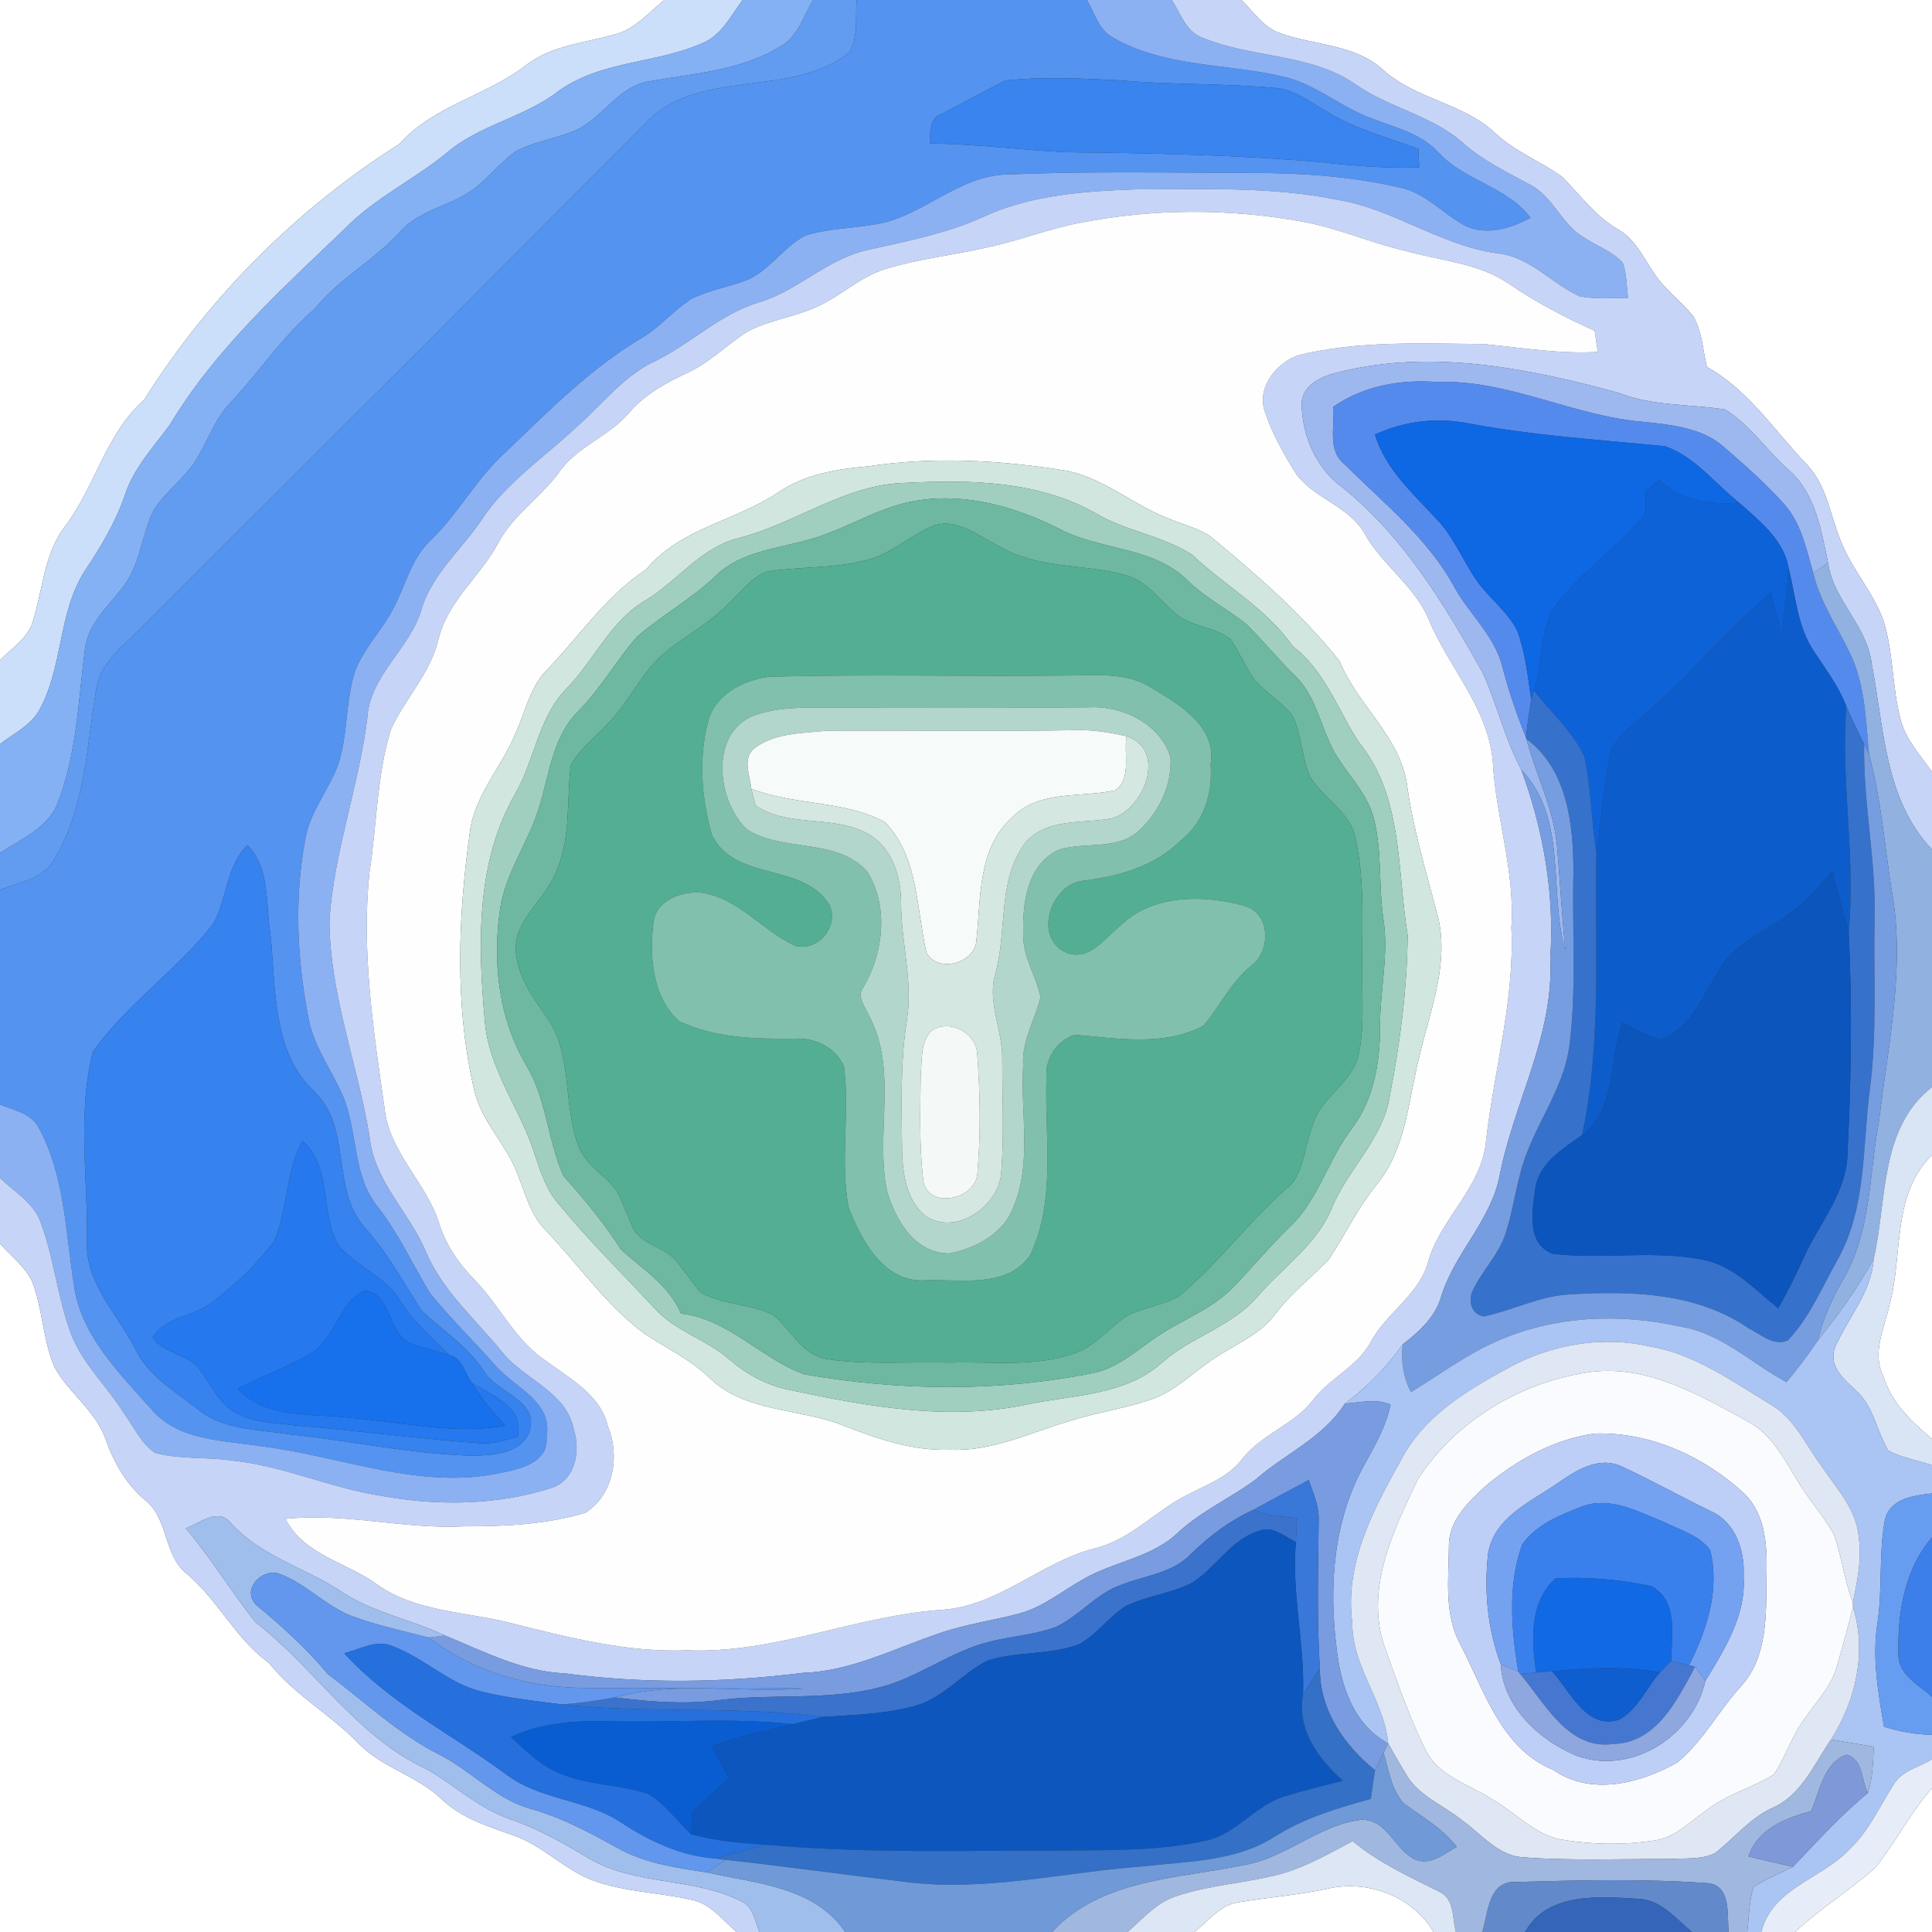 <?xml version="1.0" encoding="UTF-8" ?>
<!DOCTYPE svg PUBLIC "-//W3C//DTD SVG 1.1//EN" "http://www.w3.org/Graphics/SVG/1.1/DTD/svg11.dtd">
<svg width="250pt" height="250pt" viewBox="0 0 250 250" version="1.1" xmlns="http://www.w3.org/2000/svg">
<rect x="0" y="0" width="250" height="250" fill="#333333" stroke="none"/>
<g id="#ffffffff">
<path fill="#ffffff" opacity="1.00" d=" M 0.00 0.00 L 85.96 0.00 C 83.92 1.66 82.11 3.85 79.44 4.49 C 75.65 5.54 71.50 5.88 68.23 8.31 C 63.06 12.40 56.15 13.60 51.66 18.64 C 38.41 27.04 27.01 38.44 18.66 51.72 C 13.60 56.21 12.32 63.10 8.26 68.31 C 5.75 71.77 5.53 76.15 4.34 80.11 C 3.78 82.48 1.59 83.80 0.00 85.43 L 0.00 0.00 Z" />
<path fill="#ffffff" opacity="1.00" d=" M 160.65 0.00 L 250.00 0.00 L 250.00 99.90 C 248.52 97.74 246.62 95.75 245.95 93.16 C 244.81 88.94 245.03 84.46 243.71 80.28 C 242.36 76.58 239.58 73.62 238.18 69.95 C 236.82 66.66 236.40 62.85 233.86 60.18 C 229.66 55.81 226.29 50.50 220.87 47.48 C 220.35 45.30 220.24 42.94 219.13 40.96 C 217.53 38.94 215.34 37.43 213.95 35.23 C 212.61 33.24 211.55 30.91 209.36 29.68 C 206.43 28.00 204.48 25.23 202.14 22.89 C 199.38 20.91 196.14 19.66 193.61 17.35 C 189.46 13.33 183.23 12.91 178.97 9.04 C 175.30 5.70 170.11 5.90 165.68 4.31 C 163.50 3.59 162.22 1.53 160.65 0.00 Z" />
<path fill="#ffffff" opacity="1.00" d=" M 244.50 168.85 C 246.29 162.36 244.74 154.60 250.00 149.45 L 250.00 186.19 C 247.34 183.97 244.73 181.48 243.70 178.07 C 242.17 175.04 243.86 171.86 244.50 168.85 Z" />
<path fill="#ffffff" opacity="1.00" d=" M 0.00 160.92 C 1.40 162.50 3.19 163.84 4.14 165.77 C 5.53 169.34 5.53 173.30 7.02 176.84 C 8.84 180.24 12.36 182.49 13.66 186.22 C 14.74 189.28 16.36 192.13 18.91 194.21 C 21.82 196.67 21.18 201.31 24.21 203.68 C 28.24 207.08 30.48 212.07 34.81 215.18 C 38.09 219.34 42.82 221.85 46.44 225.65 C 49.50 228.76 54.02 229.79 57.17 232.83 C 59.78 235.32 63.25 236.35 66.56 237.54 C 70.31 238.87 73.08 241.98 76.81 243.36 C 80.86 244.81 85.23 244.87 89.40 245.82 C 91.92 246.26 93.48 248.46 95.33 250.00 L 0.00 250.00 L 0.00 160.92 Z" />
<path fill="#ffffff" opacity="1.00" d=" M 242.65 241.69 C 245.30 238.41 247.18 234.56 250.00 231.39 L 250.00 250.00 L 232.26 250.00 C 235.52 246.98 239.32 244.62 242.65 241.69 Z" />
<path fill="#ffffff" opacity="1.00" d=" M 171.63 244.43 C 176.84 243.16 182.74 245.31 185.50 250.00 L 154.52 250.00 C 156.33 248.66 157.80 246.53 160.16 246.17 C 163.97 245.53 167.84 245.23 171.63 244.43 Z" />
</g>
<g id="#cbdefaff">
<path fill="#cbdefa" opacity="1.00" d=" M 85.96 0.00 L 96.10 0.00 C 94.54 2.07 93.31 4.70 90.72 5.66 C 84.67 8.29 77.49 7.85 72.04 11.96 C 67.67 15.25 61.99 16.19 57.82 19.77 C 53.58 23.27 48.48 25.61 44.62 29.60 C 36.44 37.44 27.84 45.19 21.96 55.00 C 19.83 57.89 17.29 60.58 16.16 64.08 C 14.96 67.61 13.02 70.79 10.97 73.88 C 7.48 79.35 8.19 86.33 5.05 91.95 C 3.91 93.93 1.74 94.92 0.00 96.29 L 0.00 85.43 C 1.59 83.80 3.78 82.48 4.34 80.11 C 5.53 76.15 5.75 71.77 8.26 68.31 C 12.32 63.10 13.60 56.21 18.66 51.72 C 27.01 38.44 38.41 27.04 51.66 18.64 C 56.15 13.60 63.06 12.40 68.23 8.31 C 71.50 5.88 75.65 5.54 79.44 4.49 C 82.11 3.85 83.92 1.66 85.96 0.00 Z" />
</g>
<g id="#84b1f4ff">
<path fill="#84b1f4" opacity="1.00" d=" M 96.10 0.00 L 105.22 0.00 C 103.96 2.07 103.26 4.74 101.00 6.00 C 95.87 9.15 89.73 9.51 83.96 10.53 C 79.91 11.20 77.90 15.46 74.25 16.96 C 71.78 17.98 69.05 18.33 66.69 19.61 C 64.78 20.99 63.31 22.88 61.47 24.33 C 58.55 26.60 54.52 27.05 51.94 29.80 C 48.60 33.61 43.96 35.95 40.77 39.92 C 36.46 43.62 33.36 48.41 29.46 52.50 C 27.50 54.75 26.67 57.71 24.96 60.13 C 23.45 62.21 21.34 63.78 19.93 65.94 C 18.49 68.77 18.24 72.08 16.67 74.85 C 14.78 77.92 11.39 80.25 10.98 84.08 C 10.12 90.68 9.95 97.50 7.51 103.78 C 6.28 107.13 2.75 108.54 0.00 110.38 L 0.00 96.29 C 1.74 94.92 3.91 93.93 5.05 91.95 C 8.19 86.33 7.48 79.35 10.97 73.88 C 13.02 70.79 14.96 67.61 16.16 64.08 C 17.29 60.58 19.83 57.89 21.96 55.00 C 27.84 45.19 36.44 37.44 44.62 29.60 C 48.48 25.61 53.58 23.27 57.82 19.77 C 61.99 16.19 67.67 15.25 72.04 11.96 C 77.49 7.85 84.67 8.29 90.72 5.66 C 93.31 4.70 94.54 2.07 96.10 0.00 Z" />
</g>
<g id="#629cf1ff">
<path fill="#629cf1" opacity="1.00" d=" M 105.22 0.00 L 110.87 0.00 C 110.62 2.24 111.13 4.82 109.88 6.79 C 102.17 12.90 90.08 8.56 83.26 16.21 C 61.82 37.80 40.27 59.27 18.73 80.77 C 16.38 83.28 13.05 85.46 12.47 89.10 C 11.21 96.47 11.08 104.41 7.12 110.99 C 5.78 113.74 2.53 114.09 0.00 115.16 L 0.00 110.38 C 2.75 108.54 6.28 107.13 7.51 103.78 C 9.95 97.50 10.12 90.68 10.98 84.08 C 11.39 80.25 14.78 77.92 16.67 74.85 C 18.24 72.08 18.49 68.77 19.93 65.94 C 21.34 63.78 23.45 62.21 24.96 60.13 C 26.67 57.71 27.50 54.75 29.46 52.50 C 33.36 48.41 36.46 43.62 40.77 39.92 C 43.96 35.95 48.60 33.61 51.94 29.80 C 54.52 27.05 58.55 26.60 61.47 24.33 C 63.31 22.88 64.78 20.99 66.69 19.61 C 69.05 18.33 71.78 17.98 74.25 16.96 C 77.90 15.46 79.91 11.20 83.96 10.53 C 89.73 9.51 95.87 9.15 101.00 6.00 C 103.26 4.74 103.96 2.07 105.22 0.00 Z" />
</g>
<g id="#5493f0ff">
<path fill="#5493f0" opacity="1.00" d=" M 110.87 0.00 L 140.64 0.00 C 141.66 1.66 142.16 3.86 144.00 4.85 C 150.67 8.72 158.67 8.19 165.97 9.90 C 169.93 10.76 173.07 13.52 176.76 15.03 C 179.98 16.39 183.68 17.05 186.15 19.73 C 189.53 23.42 194.99 24.11 198.06 28.18 C 195.57 29.52 192.58 30.47 189.83 29.33 C 186.78 27.80 184.46 24.88 180.98 24.23 C 174.77 22.82 168.38 22.37 162.02 22.39 C 151.38 22.35 140.72 22.14 130.09 22.59 C 123.71 22.85 119.13 28.29 112.90 29.09 C 109.99 29.59 106.96 29.56 104.15 30.52 C 101.47 31.94 99.76 34.71 97.04 36.07 C 94.60 37.12 91.90 37.46 89.51 38.66 C 87.32 40.04 85.63 42.05 83.47 43.48 C 76.69 47.40 71.12 53.04 65.51 58.44 C 61.74 61.78 59.40 66.34 55.81 69.84 C 53.17 72.24 52.48 75.87 50.82 78.89 C 49.35 81.66 47.03 83.94 45.93 86.91 C 44.69 90.79 45.04 94.97 43.79 98.85 C 42.62 102.12 40.22 104.88 39.55 108.35 C 38.04 116.16 38.43 124.23 39.97 132.00 C 40.68 135.45 42.80 138.33 44.23 141.49 C 46.37 146.17 45.49 151.89 48.82 156.08 C 51.54 159.53 53.35 163.55 55.62 167.29 C 58.28 170.61 61.36 173.58 64.17 176.77 C 66.63 179.59 71.59 181.39 70.72 185.94 C 71.03 189.21 67.36 190.08 64.88 190.57 C 54.39 192.88 44.18 188.41 33.87 187.16 C 28.98 186.35 23.20 186.51 19.66 182.44 C 15.41 177.65 10.32 172.71 9.53 166.03 C 8.47 159.29 8.36 152.10 5.03 145.97 C 4.08 144.04 1.78 143.69 0.00 142.93 L 0.00 115.16 C 2.53 114.09 5.78 113.74 7.12 110.99 C 11.08 104.41 11.21 96.47 12.47 89.10 C 13.05 85.46 16.38 83.28 18.73 80.77 C 40.27 59.27 61.82 37.80 83.26 16.21 C 90.08 8.56 102.17 12.90 109.88 6.79 C 111.13 4.82 110.62 2.24 110.87 0.00 M 121.75 14.79 C 120.18 15.40 120.37 17.23 120.37 18.57 C 126.27 18.62 132.13 19.42 138.02 19.70 C 149.02 19.81 160.04 20.04 171.00 20.99 C 175.20 21.47 179.42 21.81 183.65 21.66 C 183.62 21.06 183.56 19.86 183.53 19.26 C 179.54 17.76 175.33 16.72 171.68 14.44 C 169.54 13.24 167.51 11.53 164.97 11.38 C 158.33 10.77 151.64 11.00 145.00 10.40 C 140.05 10.17 135.04 9.88 130.10 10.43 C 127.29 11.82 124.55 13.37 121.75 14.79 M 27.60 119.53 C 22.94 125.52 16.38 129.89 12.01 136.11 C 9.95 144.25 11.42 152.72 11.25 161.00 C 11.21 166.26 15.24 170.09 17.47 174.49 C 19.13 178.03 22.62 180.02 25.58 182.34 C 28.95 185.12 33.56 184.95 37.65 185.63 C 45.45 186.43 53.17 188.16 61.03 188.36 C 63.70 188.33 67.19 188.19 68.47 185.38 C 69.95 181.19 64.29 180.32 62.59 177.39 C 60.49 174.16 57.21 172.14 54.49 169.53 C 52.19 165.87 50.10 162.05 47.17 158.81 C 42.80 153.86 45.55 145.97 40.73 141.31 C 35.19 136.15 35.71 127.92 35.01 121.00 C 34.35 117.09 35.01 112.44 32.02 109.36 C 29.23 112.10 29.41 116.28 27.60 119.53 Z" />
</g>
<g id="#8bb1f3ff">
<path fill="#8bb1f3" opacity="1.00" d=" M 140.64 0.00 L 151.65 0.00 C 152.80 1.81 153.52 4.27 155.82 4.96 C 162.10 7.53 169.44 6.90 175.24 10.80 C 179.66 13.97 185.32 14.90 189.40 18.57 C 191.96 20.85 195.08 22.30 198.06 23.94 C 201.04 25.50 202.11 29.14 205.04 30.78 C 206.67 31.86 208.63 32.52 209.98 33.99 C 210.51 35.44 210.48 37.02 210.66 38.54 C 208.58 38.54 206.47 38.74 204.41 38.34 C 200.80 36.73 198.07 33.31 193.95 32.80 C 186.52 31.86 180.36 27.03 173.00 25.84 C 164.44 24.11 155.67 24.50 146.99 24.50 C 140.29 24.74 133.38 25.21 127.21 28.07 C 122.55 30.20 117.50 31.16 112.54 32.29 C 107.23 33.33 103.39 37.54 98.29 39.10 C 93.24 40.57 89.48 44.43 84.83 46.70 C 80.64 48.64 77.86 52.44 74.44 55.40 C 70.31 59.28 65.44 62.49 62.29 67.30 C 59.77 71.05 56.14 74.09 54.65 78.47 C 53.28 83.85 47.81 87.26 47.52 93.00 C 46.41 101.76 43.25 110.16 42.63 119.00 C 42.64 128.63 46.29 137.72 47.83 147.13 C 48.41 152.85 52.95 156.84 55.09 161.93 C 57.27 167.08 61.60 170.78 65.05 175.04 C 67.90 178.56 73.30 180.08 74.25 184.98 C 75.12 187.67 74.52 191.31 71.60 192.46 C 64.47 194.80 56.73 194.90 49.39 193.57 C 42.81 192.57 36.66 189.66 30.01 188.99 C 26.71 188.51 23.29 188.87 20.05 188.00 C 18.23 186.76 17.32 184.62 16.04 182.89 C 13.88 179.39 10.71 176.54 9.21 172.65 C 7.46 168.02 7.03 163.01 5.33 158.37 C 4.49 155.70 1.91 154.27 0.00 152.44 L 0.00 142.93 C 1.78 143.69 4.08 144.04 5.03 145.97 C 8.36 152.10 8.47 159.29 9.53 166.03 C 10.32 172.71 15.41 177.65 19.66 182.44 C 23.20 186.51 28.98 186.35 33.87 187.16 C 44.18 188.41 54.39 192.88 64.88 190.57 C 67.36 190.08 71.03 189.21 70.72 185.94 C 71.59 181.39 66.63 179.59 64.17 176.77 C 61.36 173.58 58.28 170.61 55.62 167.29 C 53.35 163.55 51.54 159.53 48.82 156.08 C 45.49 151.89 46.37 146.17 44.23 141.49 C 42.80 138.33 40.68 135.45 39.97 132.00 C 38.43 124.23 38.04 116.16 39.55 108.35 C 40.22 104.88 42.62 102.12 43.79 98.85 C 45.04 94.97 44.69 90.79 45.93 86.91 C 47.03 83.94 49.35 81.66 50.82 78.89 C 52.48 75.87 53.17 72.24 55.81 69.84 C 59.40 66.34 61.74 61.78 65.51 58.44 C 71.12 53.04 76.69 47.40 83.47 43.48 C 85.63 42.05 87.32 40.04 89.51 38.66 C 91.90 37.46 94.60 37.12 97.04 36.07 C 99.76 34.71 101.47 31.94 104.15 30.52 C 106.96 29.56 109.99 29.59 112.90 29.09 C 119.13 28.29 123.71 22.85 130.09 22.59 C 140.72 22.14 151.38 22.35 162.02 22.39 C 168.38 22.37 174.77 22.82 180.98 24.23 C 184.46 24.88 186.78 27.80 189.83 29.33 C 192.58 30.47 195.57 29.52 198.06 28.18 C 194.99 24.11 189.53 23.42 186.15 19.73 C 183.68 17.05 179.98 16.39 176.76 15.03 C 173.07 13.52 169.93 10.76 165.97 9.90 C 158.67 8.19 150.67 8.72 144.00 4.85 C 142.16 3.86 141.66 1.66 140.64 0.00 Z" />
</g>
<g id="#c6d5f7ff">
<path fill="#c6d5f7" opacity="1.00" d=" M 151.65 0.00 L 160.65 0.00 C 162.22 1.53 163.50 3.59 165.68 4.31 C 170.11 5.90 175.30 5.70 178.97 9.04 C 183.23 12.91 189.46 13.33 193.61 17.35 C 196.14 19.66 199.38 20.91 202.14 22.89 C 204.48 25.23 206.43 28.00 209.36 29.68 C 211.55 30.91 212.61 33.24 213.95 35.23 C 215.34 37.43 217.53 38.94 219.13 40.96 C 220.24 42.94 220.35 45.30 220.87 47.48 C 226.29 50.50 229.66 55.81 233.86 60.18 C 236.40 62.85 236.82 66.66 238.18 69.95 C 239.58 73.62 242.36 76.58 243.71 80.28 C 245.03 84.46 244.81 88.94 245.95 93.16 C 246.62 95.75 248.52 97.74 250.00 99.90 L 250.00 109.91 C 243.82 103.44 243.81 94.13 242.19 85.88 C 241.62 80.97 237.24 77.70 236.55 72.83 C 235.65 68.57 234.93 63.85 231.47 60.82 C 228.62 58.33 226.48 54.98 223.23 52.99 C 218.65 52.27 213.87 52.58 209.47 50.84 C 197.75 47.63 185.19 45.14 173.16 48.17 C 171.12 48.64 168.52 49.76 168.43 52.20 C 168.48 56.43 170.32 60.68 173.83 63.17 C 181.72 69.58 186.99 78.36 191.88 87.09 C 193.71 91.19 194.73 95.62 196.85 99.60 C 199.74 107.43 201.17 115.72 200.60 124.07 C 201.11 133.95 195.87 142.68 194.05 152.14 C 192.92 157.91 188.32 162.06 186.55 167.57 C 185.81 170.36 183.69 172.28 181.50 173.97 C 179.43 176.92 176.91 179.47 174.02 181.63 C 171.22 186.05 166.30 188.10 162.49 191.44 C 159.21 193.88 155.40 195.54 152.39 198.36 C 149.03 201.55 144.22 202.04 140.32 204.27 C 137.51 205.81 135.00 207.98 131.85 208.80 C 128.44 209.72 124.90 210.17 121.55 211.35 C 115.74 213.30 110.13 216.27 103.87 216.47 C 93.66 217.75 83.33 217.90 73.13 216.54 C 67.58 216.31 62.61 213.69 57.58 211.64 C 53.33 209.60 48.57 208.75 44.56 206.20 C 39.76 202.93 33.82 201.50 29.84 197.04 C 28.18 195.05 25.82 197.12 24.05 197.77 C 27.32 201.63 29.92 206.00 33.07 209.93 C 40.73 215.86 46.11 224.67 55.06 228.86 C 58.82 230.94 61.98 234.08 66.13 235.44 C 69.72 236.67 72.99 238.57 76.24 240.50 C 82.27 244.03 89.75 242.90 95.91 246.02 C 97.51 246.71 97.66 248.59 98.28 250.00 L 95.33 250.00 C 93.48 248.46 91.92 246.26 89.40 245.82 C 85.23 244.87 80.86 244.81 76.81 243.36 C 73.08 241.98 70.31 238.87 66.56 237.54 C 63.25 236.35 59.78 235.32 57.17 232.83 C 54.02 229.79 49.50 228.76 46.44 225.65 C 42.82 221.85 38.09 219.34 34.81 215.18 C 30.48 212.07 28.24 207.08 24.21 203.68 C 21.18 201.31 21.82 196.67 18.91 194.21 C 16.36 192.13 14.74 189.28 13.66 186.22 C 12.36 182.49 8.84 180.24 7.02 176.84 C 5.53 173.30 5.53 169.34 4.14 165.77 C 3.19 163.84 1.40 162.50 0.00 160.92 L 0.00 152.44 C 1.91 154.27 4.49 155.70 5.33 158.37 C 7.03 163.01 7.46 168.02 9.21 172.65 C 10.71 176.54 13.88 179.39 16.04 182.89 C 17.32 184.62 18.23 186.76 20.05 188.00 C 23.29 188.87 26.71 188.51 30.01 188.99 C 36.66 189.66 42.81 192.57 49.39 193.57 C 56.73 194.90 64.47 194.80 71.60 192.46 C 74.52 191.31 75.12 187.67 74.25 184.98 C 73.30 180.08 67.90 178.56 65.05 175.04 C 61.60 170.78 57.27 167.08 55.09 161.93 C 52.95 156.84 48.41 152.85 47.83 147.13 C 46.29 137.72 42.64 128.63 42.63 119.00 C 43.25 110.16 46.41 101.76 47.52 93.00 C 47.81 87.26 53.28 83.85 54.65 78.47 C 56.14 74.09 59.77 71.05 62.29 67.30 C 65.44 62.49 70.31 59.28 74.44 55.40 C 77.86 52.44 80.64 48.64 84.83 46.70 C 89.48 44.43 93.24 40.57 98.29 39.10 C 103.39 37.54 107.23 33.33 112.54 32.29 C 117.50 31.16 122.55 30.20 127.21 28.07 C 133.38 25.21 140.29 24.74 146.99 24.50 C 155.67 24.50 164.44 24.11 173.00 25.84 C 180.36 27.03 186.52 31.86 193.95 32.80 C 198.07 33.31 200.80 36.73 204.41 38.34 C 206.47 38.74 208.58 38.54 210.66 38.54 C 210.48 37.02 210.51 35.44 209.98 33.99 C 208.63 32.52 206.67 31.86 205.04 30.78 C 202.11 29.14 201.04 25.50 198.06 23.94 C 195.08 22.30 191.96 20.85 189.40 18.57 C 185.32 14.90 179.66 13.97 175.24 10.80 C 169.44 6.90 162.10 7.53 155.82 4.96 C 153.52 4.27 152.80 1.81 151.65 0.00 M 139.77 28.83 C 135.76 29.58 131.95 31.11 127.97 31.96 C 123.57 32.99 119.04 33.45 114.71 34.76 C 111.10 35.83 108.43 38.71 104.94 40.02 C 102.27 41.10 99.35 41.53 96.78 42.87 C 94.13 44.53 91.93 46.85 89.06 48.18 C 86.27 49.50 83.48 50.98 81.44 53.37 C 78.80 56.51 74.55 57.79 72.24 61.26 C 69.82 64.46 66.31 66.73 64.43 70.35 C 62.09 74.63 57.93 77.81 56.74 82.71 C 55.71 87.11 52.43 90.38 50.59 94.38 C 48.74 100.39 48.77 106.77 47.80 112.94 C 46.76 123.10 48.30 133.27 49.75 143.31 C 50.30 149.05 55.09 152.92 56.80 158.22 C 57.66 161.06 59.36 163.52 61.42 165.62 C 64.70 169.00 66.72 173.56 70.76 176.18 C 73.84 178.47 77.72 180.51 78.66 184.58 C 80.25 188.40 79.40 193.44 75.75 195.75 C 70.67 197.28 65.27 197.52 59.99 197.51 C 52.26 197.90 44.68 195.72 36.94 196.54 C 39.29 201.23 44.95 202.18 48.88 205.09 C 53.91 208.60 60.25 208.54 65.99 210.00 C 73.51 211.88 81.14 213.87 88.96 213.55 C 100.23 214.02 110.76 209.05 121.90 208.31 C 129.24 207.82 134.65 202.17 141.58 200.38 C 146.49 199.24 149.79 195.14 154.27 193.12 C 156.57 191.96 159.06 190.95 160.69 188.86 C 163.22 185.54 167.55 184.37 170.03 181.00 C 172.22 178.22 175.78 176.76 177.44 173.53 C 179.54 169.74 183.77 167.46 184.86 163.06 C 186.56 157.48 191.81 153.56 192.30 147.54 C 193.35 138.36 196.02 129.32 195.57 120.01 C 196.07 112.71 193.54 105.72 193.16 98.48 C 192.52 91.46 187.38 86.30 184.82 80.03 C 183.00 75.82 178.99 73.19 176.70 69.28 C 174.66 65.30 169.55 64.52 167.33 60.72 C 165.85 58.29 164.47 55.76 163.60 53.04 C 162.71 49.96 165.27 46.88 168.07 45.94 C 175.90 44.05 184.01 44.47 191.99 44.52 C 196.90 44.99 201.79 45.83 206.75 45.54 C 206.62 44.63 206.49 43.71 206.35 42.80 C 202.51 41.08 198.76 39.13 195.28 36.74 C 191.31 34.00 186.33 33.75 181.82 32.45 C 177.34 31.42 173.10 29.51 168.57 28.69 C 159.08 26.96 149.24 26.96 139.77 28.83 Z" />
</g>
<g id="#3984eeff">
<path fill="#3984ee" opacity="1.00" d=" M 121.75 14.79 C 124.55 13.37 127.29 11.82 130.10 10.43 C 135.04 9.88 140.05 10.17 145.00 10.40 C 151.64 11.00 158.33 10.77 164.97 11.38 C 167.51 11.53 169.54 13.24 171.68 14.44 C 175.33 16.72 179.54 17.76 183.53 19.26 C 183.56 19.86 183.62 21.06 183.65 21.66 C 179.42 21.81 175.20 21.47 171.00 20.99 C 160.04 20.04 149.02 19.81 138.02 19.70 C 132.13 19.42 126.27 18.62 120.37 18.57 C 120.37 17.23 120.18 15.40 121.75 14.79 Z" />
</g>
<g id="#fefeffff">
<path fill="#fefeff" opacity="1.00" d=" M 139.77 28.83 C 149.24 26.96 159.08 26.96 168.57 28.69 C 173.10 29.51 177.34 31.42 181.82 32.45 C 186.33 33.75 191.31 34.00 195.28 36.74 C 198.76 39.13 202.51 41.08 206.35 42.80 C 206.49 43.71 206.62 44.63 206.75 45.54 C 201.79 45.83 196.90 44.99 191.99 44.52 C 184.01 44.47 175.90 44.05 168.07 45.94 C 165.27 46.88 162.71 49.96 163.60 53.04 C 164.47 55.76 165.85 58.29 167.33 60.72 C 169.55 64.52 174.66 65.30 176.70 69.28 C 178.99 73.19 183.00 75.82 184.82 80.03 C 187.38 86.30 192.52 91.46 193.16 98.48 C 193.54 105.72 196.07 112.71 195.57 120.01 C 196.02 129.32 193.35 138.36 192.30 147.54 C 191.81 153.56 186.56 157.48 184.86 163.06 C 183.77 167.46 179.54 169.74 177.44 173.53 C 175.78 176.76 172.22 178.22 170.03 181.00 C 167.55 184.37 163.22 185.54 160.69 188.86 C 159.06 190.95 156.57 191.96 154.27 193.12 C 149.79 195.14 146.49 199.24 141.58 200.38 C 134.65 202.17 129.24 207.82 121.90 208.31 C 110.76 209.05 100.23 214.02 88.96 213.55 C 81.14 213.87 73.51 211.88 65.99 210.00 C 60.25 208.54 53.91 208.60 48.88 205.09 C 44.95 202.18 39.29 201.23 36.94 196.54 C 44.68 195.72 52.26 197.90 59.99 197.51 C 65.27 197.52 70.67 197.28 75.75 195.75 C 79.40 193.44 80.25 188.40 78.66 184.58 C 77.72 180.51 73.84 178.47 70.76 176.18 C 66.72 173.56 64.70 169.00 61.42 165.62 C 59.36 163.52 57.66 161.06 56.80 158.22 C 55.09 152.92 50.30 149.05 49.75 143.31 C 48.30 133.27 46.76 123.10 47.80 112.94 C 48.77 106.77 48.74 100.39 50.59 94.38 C 52.43 90.38 55.71 87.11 56.74 82.71 C 57.93 77.81 62.09 74.63 64.43 70.35 C 66.31 66.73 69.82 64.46 72.24 61.26 C 74.55 57.79 78.80 56.51 81.44 53.37 C 83.48 50.98 86.27 49.50 89.06 48.18 C 91.93 46.85 94.13 44.53 96.78 42.87 C 99.35 41.53 102.27 41.10 104.94 40.02 C 108.43 38.71 111.10 35.83 114.71 34.76 C 119.04 33.45 123.57 32.99 127.97 31.96 C 131.95 31.11 135.76 29.58 139.77 28.83 M 112.29 60.35 C 108.25 60.70 104.11 61.38 100.70 63.72 C 95.20 67.42 88.04 68.34 83.64 73.66 C 78.22 77.25 74.71 82.71 70.22 87.27 C 68.48 89.49 67.88 92.32 66.73 94.84 C 65.04 99.03 61.74 102.51 60.89 107.03 C 59.27 118.41 58.76 130.14 61.44 141.40 C 62.46 145.32 65.59 148.18 66.97 151.94 C 67.99 154.47 68.66 157.27 70.67 159.26 C 74.90 163.70 78.42 168.90 83.40 172.59 C 86.25 174.45 89.37 175.93 91.85 178.33 C 96.42 182.74 103.23 182.21 108.84 184.35 C 113.36 186.11 118.03 187.78 122.97 187.59 C 128.52 187.85 133.56 185.26 138.76 183.77 C 142.12 182.73 145.63 182.23 148.97 181.08 C 152.01 180.05 154.28 177.67 156.90 175.92 C 159.64 174.02 162.96 172.82 165.01 170.05 C 167.03 167.37 169.69 165.33 171.99 162.92 C 174.09 159.70 175.75 156.20 178.20 153.21 C 182.00 148.54 182.23 142.32 183.66 136.73 C 185.07 130.64 187.71 124.38 185.92 118.06 C 184.53 112.74 182.92 107.47 182.13 102.01 C 181.43 95.50 175.73 91.40 173.37 85.59 C 168.54 79.48 162.59 74.34 156.59 69.38 C 155.07 68.39 153.29 67.93 151.63 67.26 C 146.90 65.57 143.04 61.93 138.05 60.92 C 129.54 59.55 120.84 59.04 112.29 60.35 Z" />
</g>
<g id="#9db8efff">
<path fill="#9db8ef" opacity="1.00" d=" M 173.16 48.17 C 185.19 45.14 197.75 47.63 209.47 50.84 C 213.87 52.58 218.65 52.27 223.23 52.99 C 226.48 54.98 228.62 58.33 231.47 60.82 C 234.93 63.85 235.65 68.57 236.55 72.83 C 236.07 73.17 235.11 73.85 234.64 74.19 C 233.72 71.06 233.08 67.65 230.80 65.16 C 228.43 62.55 225.79 60.19 223.12 57.89 C 220.37 55.42 216.55 55.02 213.04 54.62 C 203.79 53.99 195.31 49.08 185.93 49.43 C 181.22 49.08 176.47 49.92 172.54 52.63 C 172.76 55.10 171.71 58.23 173.94 60.03 C 178.94 65.02 184.67 69.55 188.12 75.84 C 190.04 79.40 193.38 82.19 194.39 86.22 C 195.21 89.36 196.25 92.42 197.46 95.43 L 197.52 95.63 C 198.78 100.42 201.19 104.93 201.52 109.94 C 201.87 114.28 202.13 118.62 202.55 122.96 C 200.33 115.23 202.92 105.97 196.85 99.60 C 194.73 95.62 193.71 91.19 191.88 87.09 C 186.99 78.36 181.72 69.58 173.83 63.17 C 170.32 60.68 168.48 56.43 168.43 52.20 C 168.52 49.76 171.12 48.64 173.16 48.17 Z" />
</g>
<g id="#558aedff">
<path fill="#558aed" opacity="1.00" d=" M 172.54 52.63 C 176.47 49.92 181.22 49.08 185.93 49.43 C 195.31 49.08 203.79 53.99 213.04 54.62 C 216.55 55.02 220.37 55.42 223.12 57.89 C 225.79 60.19 228.43 62.55 230.80 65.16 C 233.08 67.65 233.72 71.06 234.64 74.19 C 235.54 77.89 237.70 81.06 239.35 84.44 C 241.35 88.52 241.43 93.15 241.85 97.58 L 241.22 96.32 C 240.43 94.69 239.63 93.06 238.92 91.39 C 237.92 88.80 236.24 86.58 234.73 84.29 C 232.57 81.11 232.38 77.15 231.45 73.54 C 230.84 69.81 227.67 67.42 225.05 65.05 C 221.91 62.58 219.32 59.06 215.45 57.74 C 206.97 56.90 198.43 56.37 190.04 54.79 C 185.93 53.97 181.71 54.48 177.91 56.23 C 179.26 60.69 182.81 63.84 185.87 67.15 C 188.08 69.43 189.24 72.44 191.01 75.03 C 192.62 77.37 195.07 79.08 196.34 81.65 C 197.39 84.51 197.71 87.58 198.14 90.58 C 197.86 92.19 197.63 93.81 197.46 95.43 C 196.25 92.42 195.21 89.36 194.39 86.22 C 193.38 82.19 190.04 79.40 188.12 75.84 C 184.67 69.55 178.94 65.02 173.94 60.03 C 171.71 58.23 172.76 55.10 172.54 52.63 Z" />
</g>
<g id="#0e67e3ff">
<path fill="#0e67e3" opacity="1.00" d=" M 177.91 56.23 C 181.71 54.48 185.93 53.97 190.04 54.79 C 198.43 56.37 206.97 56.90 215.45 57.74 C 219.32 59.06 221.91 62.58 225.05 65.05 C 221.32 65.34 217.47 64.88 214.72 62.11 C 214.10 62.60 213.49 63.09 212.88 63.59 C 212.82 64.81 213.36 66.33 212.26 67.25 C 208.72 71.36 204.10 74.46 200.92 78.88 C 199.27 82.10 199.62 85.93 198.47 89.33 L 198.14 90.58 C 197.71 87.58 197.39 84.51 196.34 81.65 C 195.07 79.08 192.62 77.37 191.01 75.03 C 189.24 72.44 188.08 69.43 185.87 67.15 C 182.81 63.84 179.26 60.69 177.91 56.23 Z" />
</g>
<g id="#d0e6dfff">
<path fill="#d0e6df" opacity="1.00" d=" M 112.29 60.35 C 120.84 59.04 129.54 59.55 138.05 60.92 C 143.04 61.93 146.90 65.57 151.63 67.26 C 153.29 67.93 155.07 68.39 156.59 69.38 C 162.59 74.34 168.54 79.48 173.37 85.59 C 175.73 91.40 181.43 95.50 182.13 102.01 C 182.92 107.47 184.53 112.74 185.92 118.06 C 187.71 124.38 185.07 130.64 183.66 136.73 C 182.23 142.32 182.00 148.54 178.20 153.21 C 175.75 156.20 174.09 159.70 171.99 162.92 C 169.69 165.33 167.03 167.37 165.01 170.05 C 162.96 172.82 159.64 174.02 156.90 175.92 C 154.28 177.67 152.01 180.05 148.97 181.08 C 145.63 182.23 142.12 182.73 138.76 183.77 C 133.56 185.26 128.52 187.85 122.97 187.59 C 118.03 187.78 113.36 186.11 108.84 184.35 C 103.23 182.21 96.42 182.74 91.85 178.33 C 89.37 175.93 86.25 174.45 83.40 172.59 C 78.42 168.90 74.90 163.70 70.67 159.26 C 68.66 157.27 67.99 154.47 66.97 151.94 C 65.59 148.18 62.46 145.32 61.44 141.40 C 58.76 130.14 59.27 118.41 60.89 107.03 C 61.74 102.51 65.04 99.03 66.73 94.84 C 67.88 92.32 68.48 89.49 70.22 87.27 C 74.71 82.71 78.22 77.25 83.64 73.66 C 88.04 68.34 95.20 67.42 100.70 63.72 C 104.11 61.38 108.25 60.70 112.29 60.35 M 117.36 62.48 C 109.45 62.59 103.05 67.71 95.63 69.62 C 90.76 70.78 87.76 75.10 83.66 77.61 C 78.98 80.29 76.88 85.50 73.20 89.22 C 69.63 92.96 69.18 98.37 66.67 102.72 C 61.56 111.56 61.84 122.21 62.73 132.05 C 63.22 138.49 67.46 143.64 69.29 149.66 C 70.01 151.80 70.74 154.02 72.26 155.76 C 76.15 160.50 80.52 164.80 84.69 169.28 C 87.31 172.22 91.28 173.26 94.23 175.78 C 96.47 177.74 99.11 179.24 102.06 179.83 C 112.16 181.98 122.65 183.91 132.93 181.73 C 138.86 180.48 145.60 180.60 150.37 176.31 C 154.15 172.96 159.39 171.67 162.73 167.76 C 165.97 163.99 170.38 161.08 172.34 156.33 C 174.40 151.25 178.95 147.42 179.83 141.85 C 181.17 134.99 182.08 127.99 182.15 121.02 C 180.77 112.63 181.57 103.07 175.88 96.10 C 173.08 91.86 171.48 86.81 167.27 83.62 C 163.84 78.68 158.50 75.81 154.20 71.74 C 150.33 69.29 145.58 68.72 141.64 66.34 C 134.27 62.23 125.57 62.06 117.36 62.48 Z" />
</g>
<g id="#a0cfc0ff">
<path fill="#a0cfc0" opacity="1.00" d=" M 117.36 62.48 C 125.57 62.06 134.27 62.23 141.64 66.34 C 145.58 68.72 150.33 69.29 154.20 71.74 C 158.50 75.81 163.84 78.68 167.27 83.62 C 171.48 86.81 173.08 91.86 175.88 96.10 C 181.57 103.07 180.77 112.63 182.15 121.02 C 182.08 127.99 181.17 134.99 179.83 141.85 C 178.95 147.42 174.40 151.25 172.34 156.33 C 170.38 161.08 165.97 163.99 162.73 167.76 C 159.39 171.67 154.15 172.96 150.37 176.31 C 145.60 180.60 138.86 180.48 132.93 181.73 C 122.65 183.91 112.16 181.98 102.06 179.83 C 99.11 179.24 96.47 177.74 94.23 175.78 C 91.28 173.26 87.31 172.22 84.69 169.28 C 80.52 164.80 76.15 160.50 72.26 155.76 C 70.74 154.02 70.01 151.80 69.29 149.66 C 67.46 143.64 63.22 138.49 62.73 132.05 C 61.84 122.21 61.56 111.56 66.67 102.72 C 69.18 98.37 69.63 92.96 73.20 89.22 C 76.88 85.50 78.98 80.29 83.66 77.61 C 87.76 75.10 90.76 70.78 95.63 69.62 C 103.05 67.71 109.45 62.59 117.36 62.48 M 104.91 69.76 C 100.67 71.02 95.85 71.29 92.54 74.58 C 89.43 77.52 85.67 79.61 82.44 82.38 C 79.76 85.46 77.74 89.07 74.86 91.99 C 71.65 95.14 71.14 99.76 69.94 103.86 C 68.71 108.43 65.73 112.34 64.81 117.01 C 63.65 124.08 64.42 131.64 68.12 137.89 C 70.74 142.28 70.87 147.55 72.89 152.14 C 75.59 155.18 78.19 158.28 80.37 161.72 C 83.20 164.24 86.56 166.32 88.12 169.97 C 94.34 170.71 98.45 175.80 104.06 177.83 C 116.46 180.00 129.29 180.14 141.65 177.63 C 144.59 176.96 146.89 174.93 149.29 173.25 C 152.62 170.88 156.67 169.57 159.56 166.59 C 162.03 164.03 164.30 161.28 166.86 158.80 C 170.63 155.27 171.85 150.03 174.95 146.01 C 177.73 142.32 178.56 137.60 178.58 133.08 C 178.51 128.35 179.75 123.65 179.01 118.93 C 178.38 114.67 178.85 110.30 177.82 106.09 C 176.91 102.20 173.54 99.60 172.02 96.00 C 170.68 93.07 169.99 89.70 167.54 87.42 C 165.37 85.27 163.44 82.88 161.25 80.75 C 158.83 78.79 156.00 77.38 153.76 75.19 C 149.42 70.79 142.72 71.24 137.45 68.62 C 131.77 65.71 125.35 63.77 118.92 64.74 C 113.92 65.41 109.70 68.42 104.91 69.76 Z" />
</g>
<g id="#0e62d8ff">
<path fill="#0e62d8" opacity="1.00" d=" M 212.88 63.59 C 213.49 63.09 214.10 62.60 214.72 62.11 C 217.47 64.88 221.32 65.34 225.05 65.05 C 227.67 67.42 230.84 69.81 231.45 73.54 C 231.25 76.39 230.88 79.23 230.55 82.08 C 230.07 80.28 229.61 78.49 229.13 76.70 C 222.93 81.97 217.84 88.40 211.53 93.54 C 210.13 94.79 208.49 96.11 208.25 98.11 C 207.47 102.18 207.17 106.33 206.57 110.43 C 205.93 106.26 205.88 102.01 205.01 97.88 C 203.46 94.61 200.67 92.15 198.47 89.33 C 199.62 85.93 199.27 82.10 200.92 78.88 C 204.10 74.46 208.72 71.36 212.26 67.25 C 213.36 66.33 212.82 64.81 212.88 63.59 Z" />
</g>
<g id="#6eb8a2ff">
<path fill="#6eb8a2" opacity="1.00" d=" M 104.91 69.76 C 109.70 68.42 113.92 65.41 118.92 64.74 C 125.35 63.77 131.77 65.71 137.45 68.62 C 142.72 71.24 149.42 70.79 153.76 75.19 C 156.00 77.38 158.83 78.79 161.25 80.75 C 163.44 82.88 165.37 85.27 167.54 87.42 C 169.99 89.70 170.68 93.07 172.02 96.00 C 173.54 99.60 176.91 102.20 177.82 106.09 C 178.85 110.30 178.38 114.67 179.01 118.93 C 179.75 123.65 178.51 128.35 178.58 133.08 C 178.56 137.60 177.73 142.32 174.95 146.01 C 171.85 150.03 170.63 155.27 166.86 158.80 C 164.30 161.28 162.03 164.03 159.56 166.59 C 156.67 169.57 152.62 170.88 149.29 173.25 C 146.89 174.93 144.59 176.96 141.65 177.63 C 129.29 180.14 116.46 180.00 104.06 177.83 C 98.45 175.80 94.34 170.71 88.12 169.97 C 86.56 166.32 83.20 164.24 80.37 161.72 C 78.19 158.28 75.59 155.18 72.89 152.14 C 70.87 147.55 70.74 142.28 68.12 137.89 C 64.42 131.64 63.65 124.08 64.81 117.01 C 65.73 112.34 68.71 108.43 69.94 103.86 C 71.14 99.76 71.65 95.14 74.86 91.99 C 77.74 89.07 79.76 85.46 82.44 82.38 C 85.67 79.61 89.43 77.52 92.54 74.58 C 95.85 71.29 100.67 71.02 104.91 69.76 M 120.24 68.28 C 117.42 69.58 115.03 71.83 111.94 72.52 C 107.74 73.60 103.35 73.28 99.10 74.00 C 97.09 74.84 95.80 76.73 94.22 78.15 C 91.89 80.57 88.90 82.15 86.30 84.23 C 83.06 86.77 81.52 90.78 78.64 93.66 C 77.04 95.44 74.98 96.88 73.86 99.05 C 73.32 103.46 73.86 108.08 72.17 112.30 C 71.06 115.58 68.08 117.80 66.95 121.04 C 66.03 124.90 68.45 128.37 70.56 131.35 C 74.16 136.20 72.80 142.65 74.78 148.07 C 75.62 150.69 78.26 151.98 79.80 154.10 C 80.54 155.46 81.03 156.93 81.67 158.34 C 82.44 160.86 85.46 161.15 87.17 162.81 C 88.47 164.20 89.42 165.88 90.72 167.27 C 93.58 168.87 97.09 168.69 100.03 170.14 C 102.40 172.02 103.76 175.41 107.07 175.87 C 112.33 176.66 117.68 176.17 122.99 176.32 C 128.29 176.16 133.80 176.93 138.92 175.16 C 141.78 174.25 143.56 171.65 146.06 170.15 C 148.17 169.13 150.60 168.89 152.62 167.69 C 157.89 163.29 161.90 157.63 167.14 153.22 C 168.79 151.08 168.87 148.16 169.83 145.69 C 170.79 142.10 174.73 140.34 175.73 136.77 C 176.58 133.24 176.24 129.57 176.28 125.97 C 176.19 120.28 176.66 114.50 175.48 108.89 C 175.01 105.24 171.38 103.49 169.57 100.60 C 168.43 98.07 168.45 95.18 167.28 92.67 C 165.86 90.82 163.76 89.65 162.26 87.87 C 161.11 86.23 160.38 84.35 159.23 82.71 C 157.05 81.01 153.88 81.14 151.86 79.17 C 149.86 77.41 148.18 75.01 145.44 74.37 C 140.12 72.93 134.18 73.64 129.31 70.68 C 126.52 69.37 123.45 66.60 120.24 68.28 Z" />
</g>
<g id="#53ae94ff">
<path fill="#53ae94" opacity="1.00" d=" M 120.24 68.28 C 123.45 66.60 126.52 69.37 129.31 70.68 C 134.18 73.64 140.12 72.93 145.44 74.37 C 148.18 75.01 149.86 77.41 151.86 79.17 C 153.88 81.14 157.05 81.01 159.23 82.71 C 160.38 84.35 161.11 86.23 162.26 87.87 C 163.76 89.65 165.86 90.82 167.28 92.67 C 168.45 95.18 168.43 98.07 169.57 100.60 C 171.38 103.49 175.01 105.24 175.48 108.89 C 176.66 114.50 176.19 120.28 176.28 125.97 C 176.24 129.57 176.58 133.24 175.73 136.77 C 174.73 140.34 170.79 142.10 169.83 145.69 C 168.87 148.16 168.79 151.08 167.14 153.22 C 161.90 157.63 157.89 163.29 152.62 167.69 C 150.60 168.89 148.17 169.13 146.06 170.15 C 143.56 171.65 141.78 174.25 138.92 175.16 C 133.80 176.93 128.29 176.16 122.99 176.32 C 117.68 176.17 112.33 176.66 107.07 175.87 C 103.76 175.41 102.40 172.02 100.03 170.14 C 97.09 168.69 93.58 168.87 90.72 167.27 C 89.42 165.88 88.47 164.20 87.17 162.81 C 85.46 161.15 82.44 160.86 81.67 158.34 C 81.03 156.93 80.54 155.46 79.80 154.10 C 78.26 151.98 75.62 150.69 74.78 148.07 C 72.80 142.65 74.16 136.20 70.56 131.35 C 68.45 128.37 66.03 124.90 66.95 121.04 C 68.08 117.80 71.06 115.58 72.17 112.30 C 73.86 108.08 73.32 103.46 73.86 99.05 C 74.98 96.88 77.04 95.44 78.64 93.66 C 81.52 90.78 83.06 86.77 86.30 84.23 C 88.90 82.15 91.89 80.57 94.22 78.15 C 95.80 76.73 97.09 74.84 99.10 74.00 C 103.35 73.28 107.74 73.60 111.94 72.52 C 115.03 71.83 117.42 69.58 120.24 68.28 M 99.41 87.58 C 96.14 88.04 92.50 89.90 91.63 93.35 C 90.37 98.14 90.77 103.34 92.13 108.06 C 95.05 114.09 103.85 111.57 107.29 117.03 C 108.66 119.77 105.92 123.12 103.00 122.42 C 98.64 120.52 95.55 116.09 90.60 115.50 C 88.10 115.33 84.87 116.52 84.56 119.35 C 84.01 123.75 84.39 128.94 87.85 132.13 C 92.48 134.36 97.83 134.45 102.89 134.40 C 105.44 134.24 108.23 135.57 109.21 138.03 C 110.01 144.07 108.65 150.26 109.82 156.26 C 111.47 160.58 114.48 166.13 119.91 165.66 C 124.40 165.52 130.41 166.74 133.33 162.36 C 136.69 155.17 135.16 147.02 135.41 139.37 C 135.23 136.96 136.77 134.65 139.07 133.90 C 144.59 134.37 150.63 135.44 155.74 132.72 C 157.86 130.16 159.31 127.08 161.93 124.95 C 164.50 123.02 164.43 118.07 160.92 117.19 C 155.66 115.73 149.01 115.74 144.89 119.86 C 142.91 121.45 140.99 124.36 138.05 123.30 C 133.64 121.45 135.92 114.47 140.11 113.98 C 144.72 113.41 149.41 112.13 152.80 108.75 C 155.79 106.42 156.95 102.61 156.65 98.93 C 157.49 93.99 152.59 91.16 149.00 89.00 C 145.72 86.88 141.70 87.45 138.02 87.41 C 125.15 87.57 112.27 87.21 99.41 87.58 Z" />
</g>
<g id="#91b2e0ff">
<path fill="#91b2e0" opacity="1.00" d=" M 234.64 74.19 C 235.11 73.85 236.07 73.17 236.55 72.83 C 237.24 77.70 241.62 80.97 242.19 85.88 C 243.81 94.13 243.82 103.44 250.00 109.91 L 250.00 140.68 C 243.18 145.97 244.20 155.37 242.45 162.94 C 240.39 166.72 237.85 170.19 235.17 173.55 C 235.90 170.70 237.06 168.00 238.56 165.47 C 242.16 159.25 241.86 151.82 243.16 144.95 C 244.33 135.04 246.62 124.98 244.75 115.01 C 243.84 109.19 243.39 103.29 241.85 97.58 C 241.43 93.15 241.35 88.52 239.35 84.44 C 237.70 81.06 235.54 77.89 234.64 74.19 Z" />
</g>
<g id="#0d5ccbff">
<path fill="#0d5ccb" opacity="1.00" d=" M 231.45 73.54 C 232.38 77.15 232.57 81.11 234.73 84.29 C 236.24 86.58 237.92 88.80 238.92 91.39 C 238.17 101.12 240.15 110.82 239.22 120.56 C 238.47 117.95 237.73 115.35 237.11 112.71 C 235.20 114.91 233.27 117.17 230.80 118.76 C 227.90 120.77 224.31 122.19 222.53 125.43 C 220.36 128.72 218.89 133.15 214.82 134.54 C 213.10 134.06 211.55 133.13 209.96 132.34 C 208.22 137.11 209.18 143.58 204.72 146.88 C 207.29 134.88 206.34 122.60 206.57 110.43 C 207.17 106.33 207.47 102.18 208.25 98.11 C 208.49 96.11 210.13 94.79 211.53 93.54 C 217.84 88.40 222.93 81.97 229.13 76.70 C 229.61 78.49 230.07 80.28 230.55 82.08 C 230.88 79.23 231.25 76.39 231.45 73.54 Z" />
</g>
<g id="#81c0adff">
<path fill="#81c0ad" opacity="1.00" d=" M 99.41 87.58 C 112.27 87.21 125.15 87.57 138.02 87.41 C 141.70 87.45 145.72 86.88 149.00 89.00 C 152.59 91.16 157.49 93.99 156.65 98.93 C 156.95 102.61 155.79 106.42 152.80 108.75 C 149.41 112.13 144.72 113.41 140.11 113.98 C 135.92 114.47 133.64 121.45 138.05 123.30 C 140.99 124.36 142.91 121.45 144.89 119.86 C 149.01 115.74 155.66 115.73 160.92 117.19 C 164.43 118.07 164.50 123.02 161.93 124.95 C 159.31 127.08 157.86 130.16 155.74 132.72 C 150.63 135.44 144.59 134.37 139.07 133.90 C 136.77 134.65 135.23 136.96 135.41 139.37 C 135.16 147.02 136.69 155.17 133.33 162.36 C 130.41 166.74 124.40 165.52 119.91 165.66 C 114.48 166.13 111.47 160.58 109.82 156.26 C 108.65 150.26 110.01 144.07 109.21 138.03 C 108.23 135.57 105.44 134.24 102.89 134.40 C 97.83 134.45 92.48 134.36 87.85 132.13 C 84.39 128.94 84.01 123.75 84.56 119.35 C 84.87 116.52 88.10 115.33 90.60 115.50 C 95.55 116.09 98.64 120.52 103.00 122.42 C 105.92 123.12 108.66 119.77 107.29 117.03 C 103.85 111.57 95.05 114.09 92.13 108.06 C 90.77 103.34 90.37 98.14 91.63 93.35 C 92.50 89.90 96.14 88.04 99.41 87.58 M 98.30 92.35 C 91.71 94.10 92.57 103.46 96.65 107.33 C 101.36 110.32 108.22 108.37 112.20 112.75 C 115.02 117.22 114.34 123.26 111.75 127.71 C 110.74 128.97 111.98 130.24 112.45 131.44 C 116.20 138.41 113.26 146.57 114.75 154.00 C 115.81 157.82 118.40 162.27 122.92 162.19 C 126.36 161.49 129.92 159.58 131.18 156.10 C 133.55 150.34 132.03 143.95 132.40 137.91 C 132.17 134.75 133.93 132.00 134.65 129.03 C 134.08 126.30 132.37 123.85 132.41 120.99 C 132.29 116.95 132.87 111.88 137.00 109.96 C 140.40 108.89 144.57 110.10 147.42 107.46 C 149.98 105.08 151.70 101.51 151.46 97.97 C 150.15 93.69 145.25 91.29 140.99 91.52 C 129.31 91.63 117.63 91.62 105.96 91.55 C 103.39 91.57 100.77 91.58 98.30 92.35 Z" />
</g>
<g id="#3671cbff">
<path fill="#3671cb" opacity="1.00" d=" M 198.14 90.58 L 198.47 89.33 C 200.67 92.15 203.46 94.61 205.01 97.88 C 205.88 102.01 205.93 106.26 206.57 110.43 C 206.34 122.60 207.29 134.88 204.72 146.88 C 202.17 148.71 199.01 150.55 198.64 154.01 C 198.23 156.80 197.57 161.05 200.96 162.24 C 207.59 163.05 214.40 161.62 220.98 163.15 C 224.63 164.09 227.24 167.02 230.10 169.28 C 231.26 167.23 232.32 165.13 233.29 162.99 C 235.30 158.37 239.06 154.35 239.07 149.04 C 239.56 139.56 239.68 130.04 239.22 120.56 C 240.15 110.82 238.17 101.12 238.92 91.39 C 239.63 93.06 240.43 94.69 241.22 96.32 C 241.08 103.91 242.79 111.38 242.57 118.97 C 242.42 126.32 242.92 133.72 241.95 141.03 C 240.99 148.36 241.54 156.19 237.86 162.87 C 235.81 166.45 234.23 170.42 231.35 173.44 C 229.46 174.27 227.78 172.60 226.19 171.83 C 219.45 167.21 210.89 167.02 203.03 167.50 C 199.17 167.72 195.70 169.58 191.97 170.35 C 190.47 170.02 190.09 168.71 190.41 167.36 C 191.54 164.68 193.77 162.61 194.74 159.85 C 195.63 157.25 196.00 154.51 196.72 151.87 C 198.15 145.97 202.45 141.12 203.12 134.98 C 204.01 127.68 203.42 120.30 203.60 112.96 C 203.61 106.82 202.86 99.57 197.52 95.63 L 197.46 95.43 C 197.63 93.81 197.86 92.19 198.14 90.58 Z" />
</g>
<g id="#b2d6cbff">
<path fill="#b2d6cb" opacity="1.00" d=" M 98.30 92.35 C 100.77 91.58 103.39 91.57 105.96 91.55 C 117.63 91.62 129.31 91.63 140.99 91.52 C 145.25 91.29 150.15 93.69 151.46 97.97 C 151.70 101.51 149.98 105.08 147.42 107.46 C 144.57 110.10 140.40 108.89 137.00 109.96 C 132.87 111.88 132.29 116.95 132.41 120.99 C 132.37 123.85 134.08 126.30 134.65 129.03 C 133.93 132.00 132.17 134.75 132.40 137.91 C 132.03 143.95 133.55 150.34 131.18 156.10 C 129.92 159.58 126.36 161.49 122.92 162.19 C 118.40 162.27 115.81 157.82 114.75 154.00 C 113.26 146.57 116.20 138.41 112.45 131.44 C 111.98 130.24 110.74 128.97 111.75 127.71 C 114.34 123.26 115.02 117.22 112.20 112.75 C 108.22 108.37 101.36 110.32 96.65 107.33 C 92.57 103.46 91.71 94.10 98.30 92.35 M 97.74 96.74 C 95.93 98.04 97.08 100.28 97.21 102.06 C 97.35 102.61 97.64 103.70 97.79 104.25 C 102.19 107.23 108.29 105.28 112.76 108.17 C 115.64 110.10 116.61 113.67 116.60 116.97 C 116.61 122.02 118.18 127.03 117.34 132.08 C 116.46 137.69 116.68 143.38 116.73 149.03 C 116.82 151.96 117.31 155.29 119.70 157.30 C 123.61 160.05 129.35 156.05 129.57 151.62 C 129.95 146.76 129.68 141.87 129.69 136.99 C 129.75 133.26 127.68 129.64 128.82 125.92 C 130.32 120.47 129.10 114.22 132.43 109.36 C 135.18 105.74 140.01 106.64 143.91 105.89 C 148.09 104.64 151.05 97.06 145.78 95.26 C 143.55 94.79 141.29 94.38 139.00 94.49 C 128.32 94.67 117.63 94.49 106.95 94.56 C 103.85 94.88 100.35 94.83 97.74 96.74 Z" />
</g>
<g id="#f6faf8ff">
<path fill="#f6faf8" opacity="1.00" d=" M 97.74 96.74 C 100.35 94.83 103.85 94.88 106.95 94.56 C 117.63 94.49 128.32 94.67 139.00 94.49 C 141.29 94.38 143.55 94.79 145.78 95.26 C 145.38 97.53 146.48 100.69 144.32 102.27 C 139.82 103.26 134.38 102.17 130.88 105.86 C 126.47 109.89 126.96 116.23 126.35 121.64 C 126.21 124.67 121.35 125.98 119.88 123.28 C 118.57 117.59 118.85 110.85 114.51 106.38 C 109.21 103.53 102.79 104.25 97.21 102.06 C 97.08 100.28 95.93 98.04 97.74 96.74 Z" />
</g>
<g id="#d4e7e1ff">
<path fill="#d4e7e1" opacity="1.00" d=" M 145.78 95.26 C 151.05 97.06 148.09 104.64 143.91 105.89 C 140.01 106.64 135.18 105.74 132.43 109.36 C 129.10 114.22 130.32 120.47 128.82 125.92 C 127.68 129.64 129.75 133.26 129.69 136.99 C 129.68 141.87 129.95 146.76 129.57 151.62 C 129.35 156.05 123.61 160.05 119.70 157.30 C 117.31 155.29 116.82 151.96 116.73 149.03 C 116.68 143.38 116.46 137.69 117.34 132.08 C 118.18 127.03 116.61 122.02 116.60 116.97 C 116.61 113.67 115.64 110.10 112.76 108.17 C 108.29 105.28 102.19 107.23 97.79 104.25 C 97.64 103.70 97.35 102.61 97.21 102.06 C 102.79 104.25 109.21 103.53 114.51 106.38 C 118.85 110.85 118.57 117.59 119.88 123.28 C 121.35 125.98 126.21 124.67 126.35 121.64 C 126.96 116.23 126.47 109.89 130.88 105.86 C 134.38 102.17 139.82 103.26 144.32 102.27 C 146.48 100.69 145.38 97.53 145.78 95.26 M 120.46 133.46 C 119.09 134.94 119.33 137.14 119.14 138.99 C 119.09 143.55 118.93 148.14 119.46 152.67 C 119.96 156.62 126.48 155.27 126.49 151.63 C 126.93 146.55 126.83 141.39 126.45 136.31 C 126.28 133.55 122.66 131.74 120.46 133.46 Z" />
</g>
<g id="#769de0ff">
<path fill="#769de0" opacity="1.00" d=" M 197.52 95.63 C 202.86 99.57 203.61 106.82 203.60 112.96 C 203.42 120.30 204.01 127.68 203.12 134.98 C 202.45 141.12 198.15 145.97 196.72 151.87 C 196.00 154.51 195.63 157.25 194.74 159.85 C 193.77 162.61 191.54 164.68 190.41 167.36 C 190.09 168.71 190.47 170.02 191.97 170.35 C 195.70 169.58 199.17 167.72 203.03 167.50 C 210.89 167.02 219.45 167.21 226.19 171.83 C 227.78 172.60 229.46 174.27 231.35 173.44 C 234.23 170.42 235.81 166.45 237.86 162.87 C 241.54 156.19 240.99 148.36 241.95 141.03 C 242.92 133.72 242.42 126.32 242.57 118.97 C 242.79 111.38 241.08 103.91 241.22 96.32 L 241.85 97.58 C 243.39 103.29 243.84 109.19 244.75 115.01 C 246.62 124.98 244.33 135.04 243.16 144.95 C 241.86 151.82 242.16 159.25 238.56 165.47 C 237.06 168.00 235.90 170.70 235.17 173.55 C 233.94 175.39 232.59 177.15 231.17 178.85 C 226.65 176.42 222.76 172.54 217.54 171.68 C 209.61 169.90 201.10 170.24 193.62 173.58 C 189.69 175.31 186.24 177.92 182.59 180.13 C 181.55 178.23 181.29 176.10 181.50 173.97 C 183.69 172.28 185.81 170.36 186.55 167.57 C 188.32 162.06 192.92 157.91 194.05 152.14 C 195.87 142.68 201.11 133.95 200.60 124.07 C 201.17 115.72 199.74 107.43 196.85 99.60 C 202.92 105.97 200.33 115.23 202.55 122.96 C 202.13 118.62 201.87 114.28 201.52 109.94 C 201.19 104.93 198.78 100.42 197.52 95.63 Z" />
</g>
<g id="#3682eeff">
<path fill="#3682ee" opacity="1.00" d=" M 27.60 119.53 C 29.41 116.28 29.23 112.10 32.02 109.36 C 35.01 112.44 34.35 117.09 35.01 121.00 C 35.71 127.92 35.19 136.15 40.73 141.31 C 45.55 145.97 42.80 153.86 47.17 158.81 C 50.10 162.05 52.19 165.87 54.49 169.53 C 57.21 172.14 60.49 174.16 62.59 177.39 C 64.29 180.32 69.95 181.19 68.47 185.38 C 67.19 188.19 63.70 188.33 61.03 188.36 C 53.17 188.16 45.45 186.43 37.65 185.63 C 33.56 184.95 28.95 185.12 25.58 182.34 C 22.62 180.02 19.13 178.03 17.47 174.49 C 15.24 170.09 11.21 166.26 11.25 161.00 C 11.42 152.72 9.95 144.25 12.01 136.11 C 16.38 129.89 22.94 125.52 27.60 119.53 M 39.13 147.64 C 36.93 151.67 37.29 156.46 35.48 160.60 C 33.26 163.60 30.47 166.18 27.54 168.48 C 25.17 170.38 21.39 170.33 19.75 173.06 C 21.08 174.94 23.60 175.19 25.33 176.58 C 26.90 178.43 27.85 180.80 29.77 182.35 C 32.11 184.03 35.13 184.05 37.88 184.42 C 45.95 185.08 53.98 186.16 62.06 186.74 C 63.77 186.93 65.41 186.34 67.02 185.88 C 67.76 181.95 63.69 180.63 61.05 178.94 C 60.13 177.72 59.82 175.68 58.10 175.33 C 55.87 173.01 53.35 170.95 51.68 168.16 C 49.74 165.13 46.10 163.88 43.83 161.17 C 41.33 157.00 43.07 151.08 39.13 147.64 Z" />
</g>
<g id="#0c55bcff">
<path fill="#0c55bc" opacity="1.00" d=" M 230.80 118.76 C 233.27 117.17 235.20 114.91 237.11 112.71 C 237.73 115.35 238.47 117.95 239.22 120.56 C 239.68 130.04 239.56 139.56 239.07 149.04 C 239.06 154.35 235.30 158.37 233.29 162.99 C 232.32 165.13 231.26 167.23 230.10 169.28 C 227.24 167.02 224.63 164.09 220.98 163.15 C 214.40 161.62 207.59 163.05 200.96 162.24 C 197.57 161.05 198.23 156.80 198.64 154.01 C 199.01 150.55 202.17 148.71 204.72 146.88 C 209.18 143.58 208.22 137.11 209.96 132.34 C 211.55 133.13 213.10 134.06 214.82 134.54 C 218.89 133.15 220.36 128.72 222.53 125.43 C 224.31 122.19 227.90 120.77 230.80 118.76 Z" />
</g>
<g id="#f4f8f7ff">
<path fill="#f4f8f7" opacity="1.00" d=" M 120.46 133.46 C 122.66 131.74 126.28 133.55 126.45 136.31 C 126.83 141.39 126.93 146.55 126.49 151.63 C 126.48 155.27 119.96 156.62 119.46 152.67 C 118.93 148.14 119.09 143.55 119.14 138.99 C 119.33 137.14 119.09 134.94 120.46 133.46 Z" />
</g>
<g id="#d9e5f5ff">
<path fill="#d9e5f5" opacity="1.00" d=" M 242.45 162.94 C 244.20 155.37 243.18 145.97 250.00 140.68 L 250.00 149.45 C 244.74 154.60 246.29 162.36 244.50 168.85 C 243.86 171.86 242.17 175.04 243.70 178.07 C 244.73 181.48 247.34 183.97 250.00 186.19 L 250.00 189.60 C 248.11 188.96 246.09 188.66 244.33 187.69 C 242.82 185.15 242.44 181.92 240.12 179.90 C 238.52 178.42 236.46 176.64 237.52 174.19 C 239.19 170.44 242.14 167.22 242.45 162.94 Z" />
</g>
<g id="#2578edff">
<path fill="#2578ed" opacity="1.00" d=" M 39.13 147.64 C 43.07 151.08 41.33 157.00 43.83 161.17 C 46.10 163.88 49.74 165.13 51.68 168.16 C 53.35 170.95 55.87 173.01 58.10 175.33 C 56.43 174.83 54.72 174.45 53.10 173.83 C 50.16 172.54 50.64 167.24 47.11 167.01 C 43.80 168.67 43.37 173.24 40.21 175.17 C 37.17 176.91 33.85 178.08 30.76 179.72 C 34.62 183.68 40.40 182.85 45.41 183.48 C 52.06 183.99 58.73 185.67 65.40 184.49 C 63.82 182.74 62.22 180.99 61.05 178.94 C 63.69 180.63 67.76 181.95 67.02 185.88 C 65.41 186.34 63.77 186.93 62.06 186.74 C 53.98 186.16 45.95 185.08 37.88 184.42 C 35.13 184.05 32.11 184.03 29.77 182.35 C 27.85 180.80 26.90 178.43 25.33 176.58 C 23.60 175.19 21.08 174.94 19.75 173.06 C 21.39 170.33 25.17 170.38 27.54 168.48 C 30.47 166.18 33.26 163.60 35.48 160.60 C 37.29 156.46 36.93 151.67 39.13 147.64 Z" />
</g>
<g id="#aac5f4ff">
<path fill="#aac5f4" opacity="1.00" d=" M 235.17 173.55 C 237.85 170.19 240.39 166.72 242.45 162.94 C 242.14 167.22 239.19 170.44 237.52 174.19 C 236.46 176.64 238.52 178.42 240.12 179.90 C 242.44 181.92 242.82 185.15 244.33 187.69 C 246.09 188.66 248.11 188.96 250.00 189.60 L 250.00 193.25 C 247.58 193.52 244.41 193.92 243.87 196.85 C 243.10 201.17 243.60 205.62 242.95 209.97 C 242.22 214.48 243.03 218.99 243.79 223.43 C 245.80 224.08 247.89 224.44 250.00 224.48 L 250.00 227.65 C 248.32 228.70 246.05 229.12 245.01 230.96 C 243.20 233.81 241.80 236.97 239.31 239.32 C 235.68 243.17 229.37 244.28 227.91 250.00 L 226.10 250.00 C 226.31 248.05 226.32 246.04 226.92 244.16 C 228.52 243.12 230.31 242.43 232.01 241.56 C 235.14 238.28 238.18 234.90 241.70 232.01 C 242.33 230.07 242.38 228.03 242.46 226.02 C 240.61 225.72 238.78 225.41 236.94 225.09 C 240.15 220.04 241.58 213.76 239.77 207.93 L 239.75 207.41 C 240.33 204.62 240.94 201.77 240.52 198.91 C 240.23 195.21 237.51 192.47 235.57 189.53 C 233.59 186.84 232.18 183.53 229.19 181.78 C 224.22 178.80 219.36 175.21 213.51 174.24 C 207.31 172.81 200.70 173.96 195.16 177.01 C 190.10 179.76 184.85 182.88 181.82 187.97 C 178.07 194.70 173.90 201.98 174.99 210.01 C 174.93 215.66 179.13 220.09 179.63 225.60 C 175.04 223.11 173.44 217.94 172.93 213.08 C 171.93 205.10 172.58 196.57 176.60 189.46 C 177.94 187.00 179.37 184.53 179.94 181.75 C 178.07 180.93 175.97 181.49 174.02 181.63 C 176.91 179.47 179.43 176.92 181.50 173.97 C 181.29 176.10 181.55 178.23 182.59 180.13 C 186.24 177.92 189.69 175.31 193.62 173.58 C 201.10 170.24 209.61 169.90 217.54 171.68 C 222.76 172.54 226.65 176.42 231.17 178.85 C 232.59 177.15 233.94 175.39 235.17 173.55 Z" />
</g>
<g id="#1770ecff">
<path fill="#1770ec" opacity="1.00" d=" M 40.21 175.17 C 43.37 173.24 43.80 168.67 47.11 167.01 C 50.64 167.24 50.16 172.54 53.10 173.83 C 54.72 174.45 56.43 174.83 58.10 175.33 C 59.82 175.68 60.13 177.72 61.05 178.94 C 62.22 180.99 63.82 182.74 65.40 184.49 C 58.73 185.67 52.06 183.99 45.41 183.48 C 40.40 182.85 34.62 183.68 30.76 179.72 C 33.85 178.08 37.17 176.91 40.21 175.17 Z" />
</g>
<g id="#dfe6f4ff">
<path fill="#dfe6f4" opacity="1.00" d=" M 195.16 177.01 C 200.70 173.96 207.31 172.81 213.51 174.24 C 219.36 175.21 224.22 178.80 229.19 181.78 C 232.18 183.53 233.59 186.84 235.57 189.53 C 237.51 192.47 240.23 195.21 240.52 198.91 C 240.94 201.77 240.33 204.62 239.75 207.41 C 238.70 204.55 238.33 201.50 237.33 198.63 C 235.97 196.13 234.01 194.03 232.57 191.57 C 230.82 188.68 229.16 185.47 226.02 183.86 C 219.87 180.51 213.27 176.65 205.99 177.51 C 196.98 178.71 188.46 183.74 183.47 191.41 C 180.34 198.02 176.67 205.40 179.09 212.86 C 180.74 217.44 182.31 222.09 184.47 226.46 C 186.19 229.91 190.20 230.91 193.20 232.90 C 196.15 234.58 198.57 237.40 202.03 238.04 C 206.00 238.70 210.09 238.76 214.07 238.16 C 216.85 237.78 218.82 235.58 221.04 234.08 C 223.61 232.10 226.85 231.33 229.56 229.58 C 230.94 227.51 231.70 225.09 233.09 223.01 C 234.64 220.59 236.86 218.52 237.67 215.68 C 238.42 213.11 239.13 210.53 239.77 207.93 C 241.58 213.76 240.15 220.04 236.94 225.09 C 234.71 228.35 233.06 232.43 229.16 234.03 C 226.33 235.40 224.36 237.91 221.92 239.80 C 220.10 240.69 217.96 240.41 216.00 240.56 C 209.72 240.53 203.43 240.80 197.17 240.34 C 193.88 240.18 191.74 237.37 189.25 235.60 C 186.78 233.54 183.41 232.40 181.84 229.41 C 181.06 228.17 180.35 226.88 179.63 225.61 L 179.63 225.60 C 179.13 220.09 174.93 215.66 174.99 210.01 C 173.90 201.98 178.07 194.70 181.82 187.97 C 184.85 182.88 190.10 179.76 195.16 177.01 Z" />
</g>
<g id="#fafbfeff">
<path fill="#fafbfe" opacity="1.00" d=" M 183.47 191.41 C 188.46 183.74 196.98 178.71 205.99 177.51 C 213.27 176.65 219.87 180.51 226.02 183.86 C 229.16 185.47 230.82 188.68 232.57 191.57 C 234.01 194.03 235.97 196.13 237.33 198.63 C 238.33 201.50 238.70 204.55 239.75 207.41 L 239.77 207.93 C 239.13 210.53 238.42 213.11 237.67 215.68 C 236.86 218.52 234.64 220.59 233.09 223.01 C 231.70 225.09 230.94 227.51 229.56 229.58 C 226.85 231.33 223.61 232.10 221.04 234.08 C 218.82 235.58 216.85 237.78 214.07 238.16 C 210.09 238.76 206.00 238.70 202.03 238.04 C 198.57 237.40 196.15 234.58 193.20 232.90 C 190.20 230.91 186.19 229.91 184.47 226.46 C 182.31 222.09 180.74 217.44 179.09 212.86 C 176.67 205.40 180.34 198.02 183.47 191.41 M 206.38 185.50 C 201.13 186.21 196.29 188.90 192.27 192.26 C 190.00 194.34 187.41 196.80 187.49 200.13 C 187.44 204.43 186.85 209.04 189.05 212.96 C 192.11 218.86 194.25 226.26 200.99 229.03 C 205.94 232.42 212.22 230.78 217.05 228.06 C 220.37 225.31 222.39 221.38 225.27 218.22 C 228.76 214.41 228.53 208.90 228.58 204.08 C 228.69 200.32 228.58 196.12 225.73 193.29 C 220.55 188.49 213.52 185.28 206.38 185.50 Z" />
</g>
<g id="#789cdfff">
<path fill="#789cdf" opacity="1.00" d=" M 174.02 181.63 C 175.97 181.49 178.07 180.93 179.94 181.75 C 179.37 184.53 177.94 187.00 176.60 189.46 C 172.58 196.57 171.93 205.10 172.93 213.08 C 173.44 217.94 175.04 223.11 179.63 225.60 L 179.63 225.61 L 179.04 226.81 C 178.76 227.38 178.21 228.52 177.93 229.09 C 173.90 225.79 170.76 221.30 170.79 215.89 C 170.38 209.59 170.57 203.28 170.63 196.97 C 170.75 195.05 169.98 193.28 169.34 191.52 C 166.95 192.79 164.56 194.08 162.18 195.38 C 159.14 196.76 156.48 198.77 154.10 201.10 C 151.74 203.58 148.17 203.86 145.14 205.06 C 141.87 206.18 139.69 209.10 136.61 210.54 C 133.96 211.52 131.11 211.70 128.38 212.36 C 123.15 213.53 118.88 217.12 113.69 218.38 C 106.92 220.10 99.87 219.12 93.00 220.00 C 88.52 220.58 84.01 220.20 79.55 219.65 C 87.52 217.43 95.84 219.14 103.97 218.50 C 94.31 218.23 84.64 218.60 74.97 218.41 C 67.97 218.27 61.04 216.14 55.43 211.90 L 57.58 211.64 C 62.61 213.69 67.58 216.31 73.13 216.54 C 83.33 217.90 93.66 217.75 103.87 216.47 C 110.13 216.27 115.74 213.30 121.55 211.35 C 124.90 210.17 128.44 209.72 131.85 208.80 C 135.00 207.98 137.51 205.81 140.32 204.27 C 144.22 202.04 149.03 201.55 152.39 198.36 C 155.40 195.54 159.21 193.88 162.49 191.44 C 166.30 188.10 171.22 186.05 174.02 181.63 Z" />
</g>
<g id="#becff7ff">
<path fill="#becff7" opacity="1.00" d=" M 206.38 185.50 C 213.52 185.28 220.55 188.49 225.73 193.29 C 228.58 196.12 228.69 200.32 228.58 204.08 C 228.53 208.90 228.76 214.41 225.27 218.22 C 222.39 221.38 220.37 225.31 217.05 228.06 C 212.22 230.78 205.94 232.42 200.99 229.03 C 194.25 226.26 192.11 218.86 189.05 212.96 C 186.85 209.04 187.44 204.43 187.49 200.13 C 187.41 196.80 190.00 194.34 192.27 192.26 C 196.29 188.90 201.13 186.21 206.38 185.50 M 201.22 192.15 C 197.82 194.45 193.36 196.44 192.57 200.96 C 192.01 205.77 192.48 210.81 194.20 215.36 C 194.49 220.91 199.26 225.28 204.14 227.24 C 211.22 229.70 219.09 224.63 220.68 217.50 C 223.17 213.40 225.96 209.01 225.62 203.98 C 225.81 200.69 224.59 196.95 221.36 195.54 C 217.52 193.67 213.79 191.59 209.92 189.79 C 206.75 188.29 203.74 190.42 201.22 192.15 Z" />
</g>
<g id="#74a2f1ff">
<path fill="#74a2f1" opacity="1.00" d=" M 201.22 192.15 C 203.74 190.42 206.75 188.29 209.92 189.79 C 213.79 191.59 217.52 193.67 221.36 195.54 C 224.59 196.95 225.81 200.69 225.62 203.98 C 225.96 209.01 223.17 213.40 220.68 217.50 C 220.34 217.05 219.67 216.15 219.34 215.69 L 218.55 215.48 C 220.88 210.93 222.56 205.72 221.30 200.59 C 219.84 198.61 217.26 197.94 215.14 196.87 C 211.88 195.58 208.33 193.59 204.75 194.93 C 201.91 196.02 198.75 197.28 196.97 199.87 C 195.06 205.12 195.58 210.90 196.46 216.31 C 195.89 216.07 194.77 215.60 194.20 215.36 C 192.48 210.81 192.01 205.77 192.57 200.96 C 193.36 196.44 197.82 194.45 201.22 192.15 Z" />
</g>
<g id="#3978d9ff">
<path fill="#3978d9" opacity="1.00" d=" M 162.18 195.38 C 164.56 194.08 166.95 192.79 169.34 191.52 C 169.98 193.28 170.75 195.05 170.63 196.97 C 170.57 203.28 170.38 209.59 170.79 215.89 C 170.04 217.01 169.30 218.12 168.61 219.27 C 168.85 212.66 167.10 206.15 167.69 199.54 C 167.73 198.50 167.77 197.46 167.83 196.42 C 165.92 196.26 163.97 196.16 162.18 195.38 Z" />
</g>
<g id="#679df0ff">
<path fill="#679df0" opacity="1.00" d=" M 243.87 196.85 C 244.41 193.92 247.58 193.52 250.00 193.25 L 250.00 198.95 C 246.41 203.11 245.53 208.76 245.66 214.07 C 245.62 216.77 248.29 217.99 250.00 219.57 L 250.00 224.48 C 247.89 224.44 245.80 224.08 243.79 223.43 C 243.03 218.99 242.22 214.48 242.95 209.97 C 243.60 205.62 243.10 201.17 243.87 196.85 Z" />
</g>
<g id="#3980edff">
<path fill="#3980ed" opacity="1.00" d=" M 204.75 194.93 C 208.33 193.59 211.88 195.58 215.14 196.87 C 217.26 197.94 219.84 198.61 221.30 200.59 C 222.56 205.72 220.88 210.93 218.55 215.48 C 217.78 215.29 217.01 215.11 216.24 214.94 C 216.32 211.66 217.19 207.10 213.66 205.24 C 209.63 204.37 205.43 204.04 201.31 204.24 C 197.88 207.27 198.15 212.31 198.79 216.43 C 198.09 216.49 197.39 216.54 196.69 216.60 L 196.46 216.31 C 195.58 210.90 195.06 205.12 196.97 199.87 C 198.75 197.28 201.91 196.02 204.75 194.93 Z" />
</g>
<g id="#3a72ccff">
<path fill="#3a72cc" opacity="1.00" d=" M 154.10 201.10 C 156.48 198.77 159.14 196.76 162.18 195.38 C 163.97 196.16 165.92 196.26 167.83 196.42 C 167.77 197.46 167.73 198.50 167.69 199.54 C 166.24 198.85 164.78 197.45 163.06 198.06 C 159.24 199.12 157.31 203.02 154.03 204.94 C 151.36 206.22 148.34 206.52 145.68 207.83 C 143.48 209.21 141.96 211.47 139.69 212.75 C 135.86 214.20 131.60 213.64 127.73 214.90 C 124.54 216.54 122.19 219.58 118.69 220.65 C 114.70 221.83 110.50 221.89 106.38 222.18 C 95.20 220.68 83.87 221.78 72.68 220.55 C 74.99 220.40 77.28 220.05 79.55 219.65 C 84.01 220.20 88.52 220.58 93.00 220.00 C 99.87 219.12 106.92 220.10 113.69 218.38 C 118.88 217.12 123.15 213.53 128.38 212.36 C 131.11 211.70 133.96 211.52 136.61 210.54 C 139.69 209.10 141.87 206.18 145.14 205.06 C 148.17 203.86 151.74 203.58 154.10 201.10 Z" />
</g>
<g id="#a0beecff">
<path fill="#a0beec" opacity="1.00" d=" M 24.05 197.77 C 25.82 197.12 28.18 195.05 29.84 197.04 C 33.82 201.50 39.76 202.93 44.56 206.20 C 48.57 208.75 53.33 209.60 57.58 211.64 L 55.43 211.90 C 52.16 211.05 48.85 210.33 45.68 209.19 C 42.14 207.88 39.56 204.84 36.00 203.60 C 33.80 202.98 31.18 205.76 33.18 207.70 C 36.49 210.43 39.65 213.31 42.41 216.61 C 47.19 220.20 51.58 224.41 56.97 227.10 C 61.09 229.22 64.30 232.93 68.91 234.13 C 73.03 235.30 76.76 237.40 80.50 239.44 C 83.90 241.18 87.73 241.72 91.46 242.29 C 97.77 243.72 105.38 244.10 109.37 250.00 L 98.28 250.00 C 97.66 248.59 97.51 246.71 95.91 246.02 C 89.75 242.90 82.27 244.03 76.24 240.50 C 72.99 238.57 69.72 236.67 66.13 235.44 C 61.98 234.08 58.82 230.94 55.06 228.86 C 46.11 224.67 40.73 215.86 33.07 209.93 C 29.92 206.00 27.32 201.63 24.05 197.77 Z" />
</g>
<g id="#0c56beff">
<path fill="#0c56be" opacity="1.00" d=" M 154.03 204.94 C 157.31 203.02 159.24 199.12 163.06 198.06 C 164.78 197.45 166.24 198.85 167.69 199.54 C 167.10 206.15 168.85 212.66 168.61 219.27 C 167.79 223.81 170.58 227.57 173.77 230.43 C 171.23 231.10 168.67 231.67 166.18 232.47 C 162.36 233.64 159.93 237.41 155.94 238.20 C 150.06 239.51 143.99 239.39 138.00 239.46 C 125.10 239.44 112.17 239.87 99.30 238.72 C 95.99 238.52 92.66 238.24 89.45 237.36 C 89.49 236.39 89.53 235.42 89.57 234.46 C 91.16 233.00 92.75 231.54 94.31 230.06 C 93.57 228.69 92.84 227.31 92.10 225.94 C 95.49 224.70 99.04 223.99 102.53 223.11 C 103.82 222.81 105.09 222.47 106.38 222.18 C 110.50 221.89 114.70 221.83 118.69 220.65 C 122.19 219.58 124.54 216.54 127.73 214.90 C 131.60 213.64 135.86 214.20 139.69 212.75 C 141.96 211.47 143.48 209.21 145.68 207.83 C 148.34 206.52 151.36 206.22 154.03 204.94 Z" />
</g>
<g id="#3c7eeaff">
<path fill="#3c7eea" opacity="1.00" d=" M 245.66 214.07 C 245.53 208.76 246.41 203.11 250.00 198.95 L 250.00 219.57 C 248.29 217.99 245.62 216.77 245.66 214.07 Z" />
</g>
<g id="#6297edff">
<path fill="#6297ed" opacity="1.00" d=" M 33.18 207.70 C 31.18 205.76 33.80 202.98 36.00 203.60 C 39.56 204.84 42.14 207.88 45.68 209.19 C 48.85 210.33 52.16 211.05 55.43 211.90 C 61.04 216.14 67.97 218.27 74.97 218.41 C 84.64 218.60 94.31 218.23 103.97 218.50 C 95.84 219.14 87.52 217.43 79.55 219.65 C 77.28 220.05 74.99 220.40 72.68 220.55 C 69.17 220.09 65.62 219.73 62.17 218.86 C 58.01 217.79 54.90 214.58 50.93 213.07 C 48.79 212.05 46.62 213.42 44.54 213.93 C 50.45 220.42 58.43 224.40 65.42 229.54 C 69.77 232.92 75.68 232.77 80.25 235.75 C 83.97 238.20 88.07 240.18 92.59 240.48 L 93.85 240.66 C 93.25 241.06 92.06 241.88 91.46 242.29 C 87.73 241.72 83.90 241.18 80.50 239.44 C 76.76 237.40 73.03 235.30 68.91 234.13 C 64.30 232.93 61.09 229.22 56.97 227.10 C 51.58 224.41 47.19 220.20 42.41 216.61 C 39.65 213.31 36.49 210.43 33.18 207.70 Z" />
</g>
<g id="#1269e4ff">
<path fill="#1269e4" opacity="1.00" d=" M 201.31 204.24 C 205.43 204.04 209.63 204.37 213.66 205.24 C 217.19 207.10 216.32 211.66 216.24 214.94 C 215.88 215.30 215.16 216.02 214.80 216.39 C 210.17 215.62 205.47 215.77 200.82 216.27 C 200.31 216.31 199.30 216.39 198.79 216.43 C 198.15 212.31 197.88 207.27 201.31 204.24 Z" />
</g>
<g id="#2570ddff">
<path fill="#2570dd" opacity="1.00" d=" M 44.54 213.93 C 46.62 213.42 48.79 212.05 50.93 213.07 C 54.90 214.58 58.01 217.79 62.17 218.86 C 65.62 219.73 69.17 220.09 72.68 220.55 C 83.87 221.78 95.20 220.68 106.38 222.18 C 105.09 222.47 103.82 222.81 102.53 223.11 C 94.72 222.25 86.86 222.93 79.02 222.74 C 74.64 222.63 70.15 222.86 66.13 224.77 C 68.07 226.57 70.00 228.52 72.53 229.49 C 76.17 231.06 80.26 230.87 83.97 232.17 C 86.13 233.51 87.64 235.62 89.45 237.36 C 92.66 238.24 95.99 238.52 99.30 238.72 C 97.03 239.20 94.82 239.87 92.59 240.48 C 88.07 240.18 83.97 238.20 80.25 235.75 C 75.68 232.77 69.77 232.92 65.42 229.54 C 58.43 224.40 50.45 220.42 44.54 213.93 Z" />
</g>
<g id="#4577d0ff">
<path fill="#4577d0" opacity="1.00" d=" M 214.80 216.39 C 215.16 216.02 215.88 215.30 216.24 214.94 C 217.01 215.11 217.78 215.29 218.55 215.48 L 219.34 215.69 C 217.03 219.96 214.39 225.52 208.77 225.67 C 202.90 226.49 199.92 220.36 196.69 216.60 C 197.39 216.54 198.09 216.49 198.79 216.43 C 199.30 216.39 200.31 216.31 200.82 216.27 C 203.19 218.80 205.25 223.87 209.48 222.53 C 211.95 221.24 213.03 218.41 214.80 216.39 Z" />
</g>
<g id="#3370c6ff">
<path fill="#3370c6" opacity="1.00" d=" M 168.61 219.27 C 169.30 218.12 170.04 217.01 170.79 215.89 C 170.76 221.30 173.90 225.79 177.93 229.09 C 177.73 230.31 177.55 231.54 177.39 232.77 C 173.07 233.98 168.70 235.25 164.89 237.70 C 159.87 240.88 153.74 240.85 148.04 241.49 C 137.69 242.25 127.36 244.87 116.95 243.49 C 109.25 242.58 101.56 241.50 93.85 240.66 L 92.59 240.48 C 94.82 239.87 97.03 239.20 99.30 238.72 C 112.17 239.87 125.10 239.44 138.00 239.46 C 143.99 239.39 150.06 239.51 155.94 238.20 C 159.93 237.41 162.36 233.64 166.18 232.47 C 168.67 231.67 171.23 231.10 173.77 230.43 C 170.58 227.57 167.79 223.81 168.61 219.27 Z" />
</g>
<g id="#8ea7dfff">
<path fill="#8ea7df" opacity="1.00" d=" M 194.20 215.36 C 194.77 215.60 195.89 216.07 196.46 216.31 L 196.69 216.60 C 199.92 220.36 202.90 226.49 208.77 225.67 C 214.39 225.52 217.03 219.96 219.34 215.69 C 219.67 216.15 220.34 217.05 220.68 217.50 C 219.09 224.63 211.22 229.70 204.14 227.24 C 199.26 225.28 194.49 220.91 194.20 215.36 Z" />
</g>
<g id="#0f5ecfff">
<path fill="#0f5ecf" opacity="1.00" d=" M 200.82 216.27 C 205.47 215.77 210.17 215.62 214.80 216.39 C 213.03 218.41 211.95 221.24 209.48 222.53 C 205.25 223.87 203.19 218.80 200.82 216.27 Z" />
</g>
<g id="#095dd1ff">
<path fill="#095dd1" opacity="1.00" d=" M 66.13 224.77 C 70.15 222.86 74.64 222.63 79.02 222.74 C 86.86 222.93 94.72 222.25 102.53 223.11 C 99.04 223.99 95.49 224.70 92.10 225.94 C 92.84 227.31 93.57 228.69 94.31 230.06 C 92.75 231.54 91.16 233.00 89.57 234.46 C 89.53 235.42 89.49 236.39 89.45 237.36 C 87.64 235.62 86.13 233.51 83.97 232.17 C 80.26 230.87 76.17 231.06 72.53 229.49 C 70.00 228.52 68.07 226.57 66.13 224.77 Z" />
</g>
<g id="#a0b7dfff">
<path fill="#a0b7df" opacity="1.00" d=" M 179.63 225.61 C 180.35 226.88 181.06 228.17 181.84 229.41 C 183.41 232.40 186.78 233.54 189.25 235.60 C 191.74 237.37 193.88 240.18 197.17 240.34 C 203.43 240.80 209.72 240.53 216.00 240.56 C 217.96 240.41 220.10 240.69 221.92 239.80 C 224.36 237.91 226.33 235.40 229.16 234.03 C 233.06 232.43 234.71 228.35 236.94 225.09 C 238.78 225.41 240.61 225.72 242.46 226.02 C 242.38 228.03 242.33 230.07 241.70 232.01 C 240.84 230.38 241.09 227.63 238.95 227.06 C 235.93 228.16 235.50 231.77 234.36 234.35 C 231.02 235.30 227.48 236.60 226.25 240.22 C 228.16 240.69 230.08 241.13 232.01 241.56 C 230.31 242.43 228.52 243.12 226.92 244.16 C 226.32 246.04 226.31 248.05 226.10 250.00 L 223.68 250.00 C 223.46 247.67 224.08 243.78 220.70 243.66 C 212.55 243.10 204.32 243.30 196.15 243.53 C 192.57 243.35 192.59 247.56 191.80 250.00 L 188.39 250.00 C 187.91 248.21 188.23 245.68 186.22 244.78 C 182.34 242.85 178.39 241.03 175.03 238.25 C 172.01 239.82 169.03 241.58 165.72 242.49 C 161.31 243.68 156.68 243.87 152.34 245.32 C 149.72 246.11 147.90 248.27 145.91 250.00 L 136.12 250.00 C 142.54 243.08 152.54 243.10 161.12 241.31 C 166.45 240.35 170.61 236.20 175.98 235.50 C 179.49 235.16 180.47 239.56 183.30 240.69 C 185.26 241.33 186.91 239.85 188.50 238.98 C 186.66 236.58 184.03 235.11 181.64 233.36 C 180.05 231.57 179.68 229.04 179.04 226.81 L 179.63 225.61 Z" />
</g>
<g id="#6f9ad7ff">
<path fill="#6f9ad7" opacity="1.00" d=" M 177.93 229.09 C 178.21 228.52 178.76 227.38 179.04 226.81 C 179.68 229.04 180.05 231.57 181.64 233.36 C 184.03 235.11 186.66 236.58 188.50 238.98 C 186.91 239.85 185.26 241.33 183.30 240.69 C 180.47 239.56 179.49 235.16 175.98 235.50 C 170.61 236.20 166.45 240.35 161.12 241.31 C 152.54 243.10 142.54 243.08 136.12 250.00 L 109.37 250.00 C 105.38 244.10 97.77 243.72 91.46 242.29 C 92.06 241.88 93.25 241.06 93.85 240.66 C 101.56 241.50 109.25 242.58 116.95 243.49 C 127.36 244.87 137.69 242.25 148.04 241.49 C 153.74 240.85 159.87 240.88 164.89 237.70 C 168.70 235.25 173.07 233.98 177.39 232.77 C 177.55 231.54 177.73 230.31 177.93 229.09 Z" />
</g>
<g id="#7f99d8ff">
<path fill="#7f99d8" opacity="1.00" d=" M 234.36 234.35 C 235.50 231.77 235.93 228.16 238.95 227.06 C 241.09 227.63 240.84 230.38 241.70 232.01 C 238.18 234.90 235.14 238.28 232.01 241.56 C 230.08 241.13 228.16 240.69 226.25 240.22 C 227.48 236.60 231.02 235.30 234.36 234.35 Z" />
</g>
<g id="#e6edf8ff">
<path fill="#e6edf8" opacity="1.00" d=" M 245.01 230.96 C 246.05 229.12 248.32 228.70 250.00 227.65 L 250.00 231.39 C 247.18 234.56 245.30 238.41 242.65 241.69 C 239.32 244.62 235.52 246.98 232.26 250.00 L 227.91 250.00 C 229.37 244.28 235.68 243.17 239.31 239.32 C 241.80 236.97 243.20 233.81 245.01 230.96 Z" />
</g>
<g id="#dce6f4ff">
<path fill="#dce6f4" opacity="1.00" d=" M 165.72 242.49 C 169.03 241.58 172.01 239.82 175.03 238.25 C 178.39 241.03 182.34 242.85 186.22 244.78 C 188.23 245.68 187.91 248.21 188.39 250.00 L 185.50 250.00 C 182.74 245.31 176.84 243.16 171.63 244.43 C 167.84 245.23 163.97 245.53 160.16 246.17 C 157.80 246.53 156.33 248.66 154.52 250.00 L 145.91 250.00 C 147.90 248.27 149.72 246.11 152.34 245.32 C 156.68 243.87 161.31 243.68 165.72 242.49 Z" />
</g>
<g id="#628acbff">
<path fill="#628acb" opacity="1.00" d=" M 191.80 250.00 C 192.59 247.56 192.57 243.35 196.15 243.53 C 204.32 243.30 212.55 243.10 220.70 243.66 C 224.08 243.78 223.46 247.67 223.68 250.00 L 218.95 250.00 C 216.84 248.28 214.94 245.81 211.99 245.70 C 206.89 245.41 200.25 244.81 197.33 250.00 L 191.80 250.00 Z" />
</g>
<g id="#3465b9ff">
<path fill="#3465b9" opacity="1.00" d=" M 197.33 250.00 C 200.25 244.81 206.89 245.41 211.99 245.70 C 214.94 245.81 216.84 248.28 218.95 250.00 L 197.33 250.00 Z" />
</g>
</svg>
